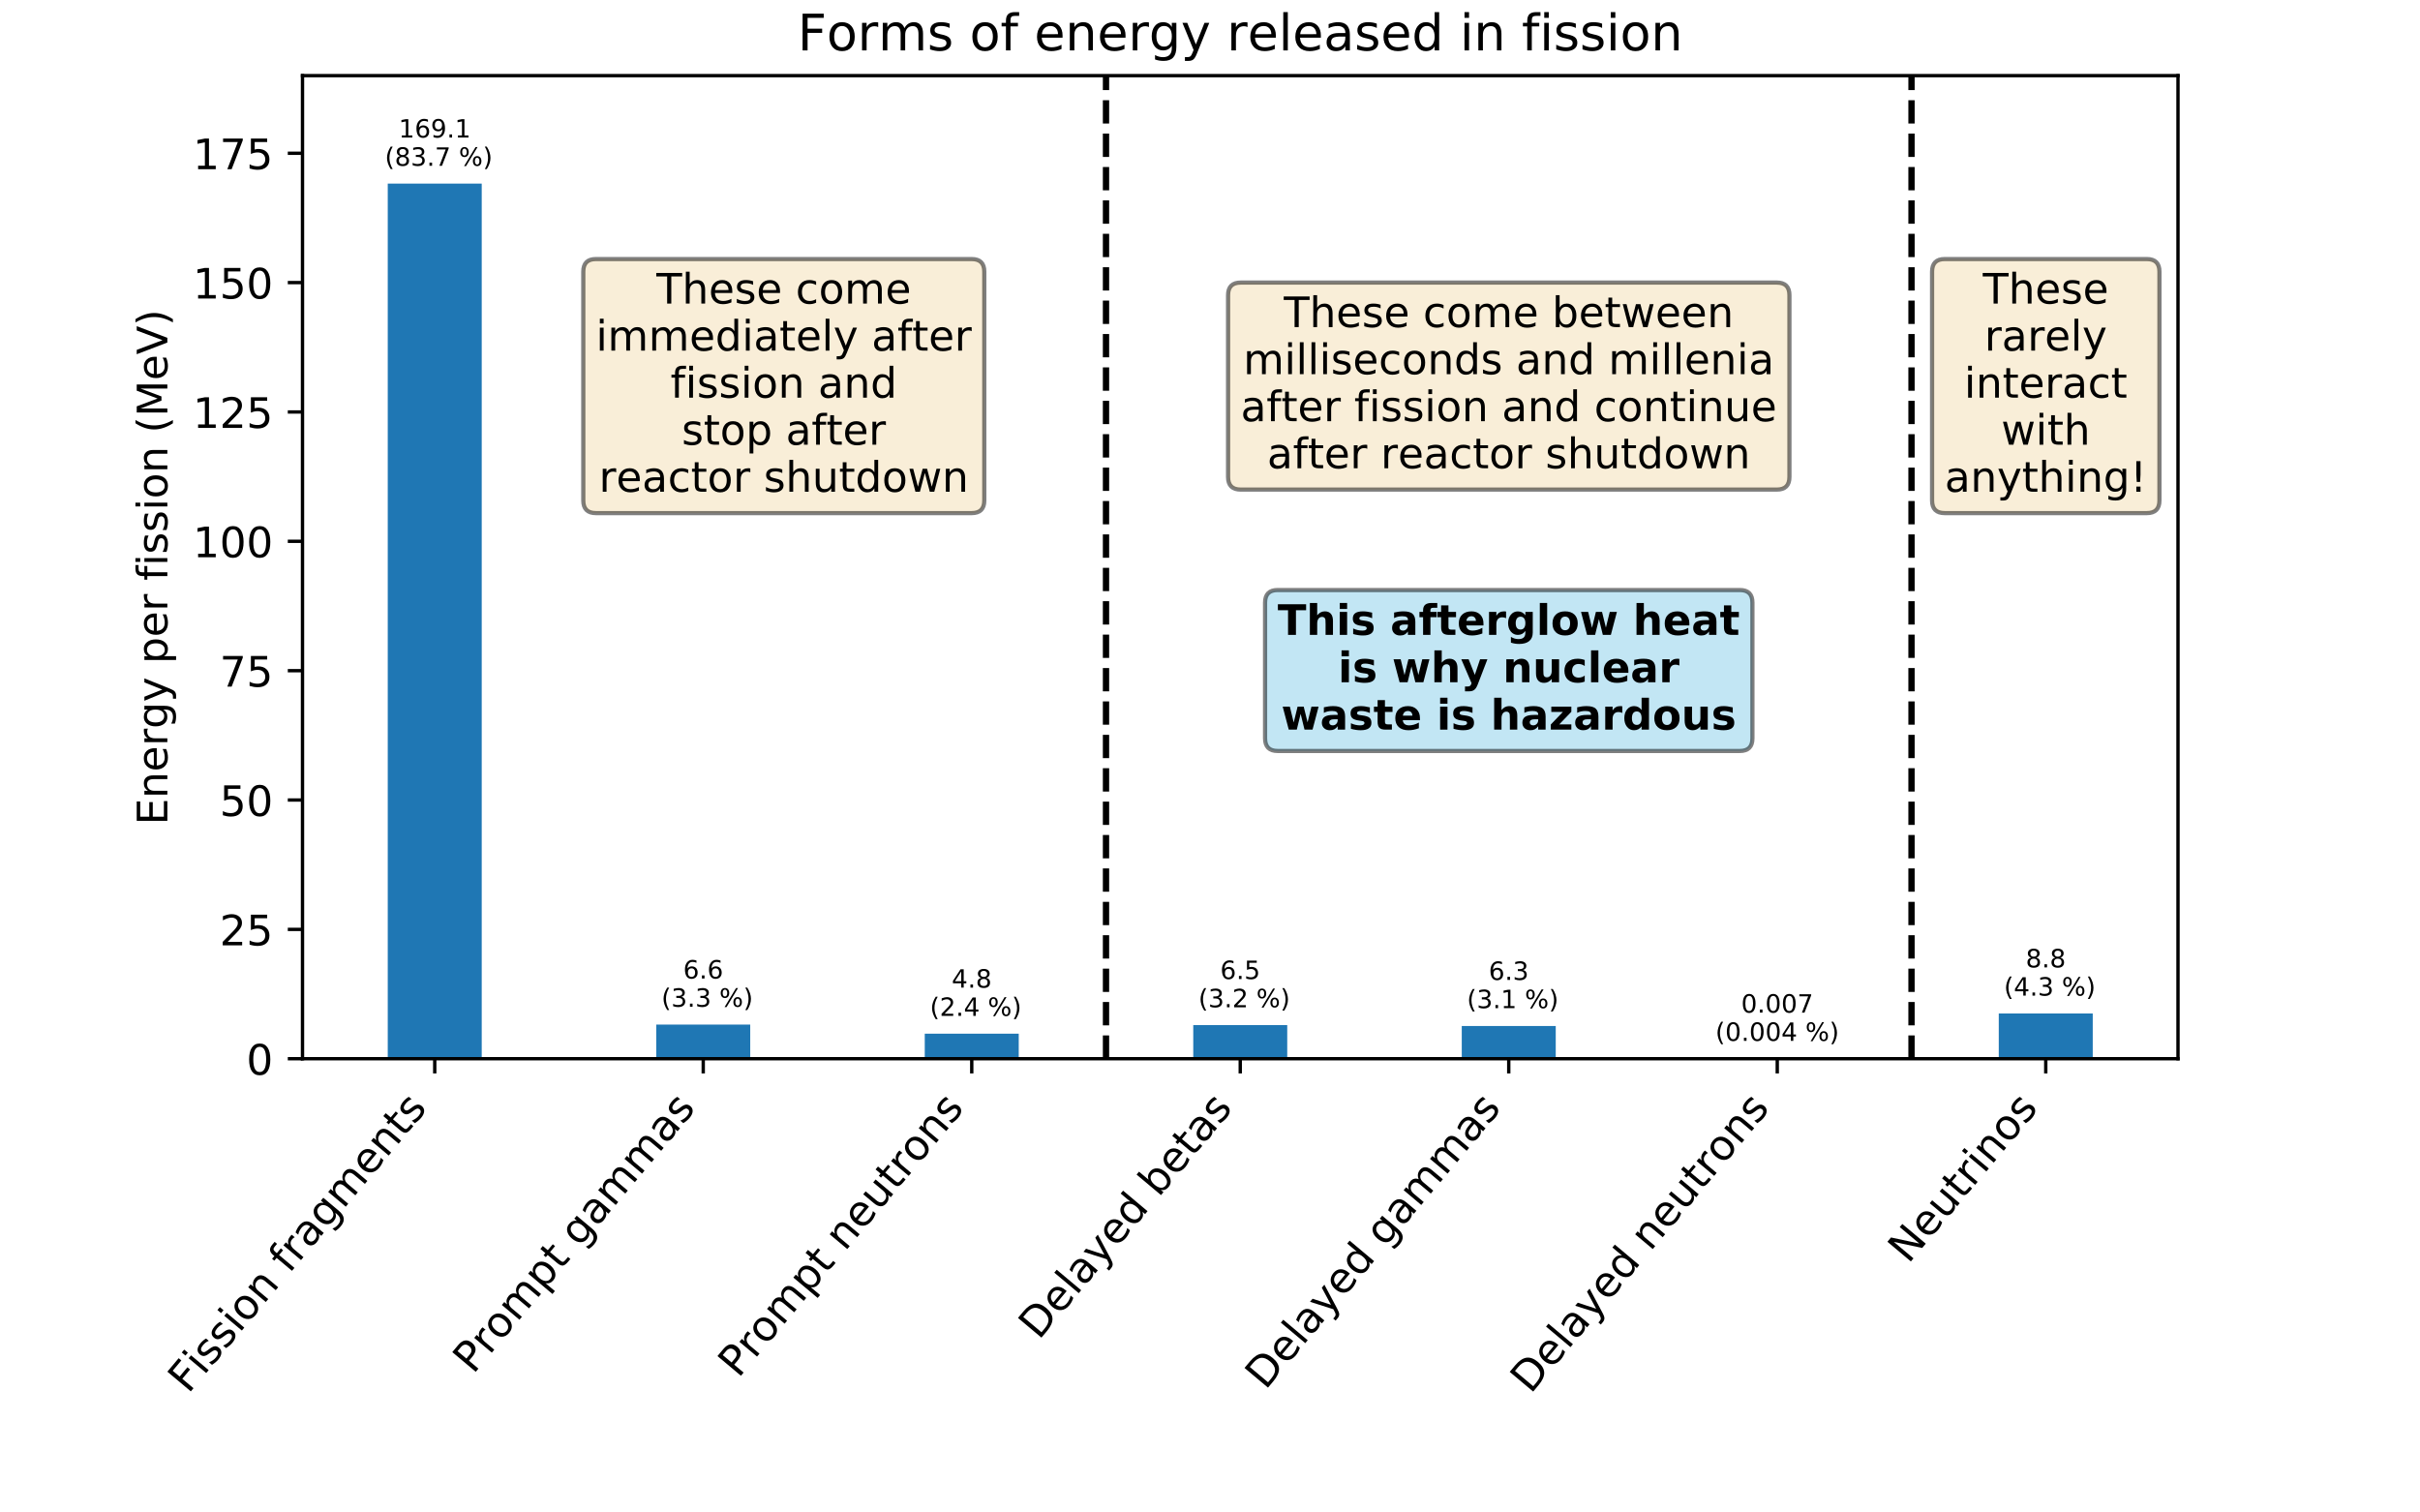 <?xml version="1.0" encoding="utf-8" standalone="no"?>
<!DOCTYPE svg PUBLIC "-//W3C//DTD SVG 1.1//EN"
  "http://www.w3.org/Graphics/SVG/1.1/DTD/svg11.dtd">
<!-- Created with matplotlib (https://matplotlib.org/) -->
<svg height="360pt" version="1.1" viewBox="0 0 576 360" width="576pt" xmlns="http://www.w3.org/2000/svg" xmlns:xlink="http://www.w3.org/1999/xlink">
 <defs>
  <style type="text/css">
*{stroke-linecap:butt;stroke-linejoin:round;}
  </style>
 </defs>
 <g id="figure_1">
  <g id="patch_1">
   <path d="M 0 360 
L 576 360 
L 576 0 
L 0 0 
z
" style="fill:#ffffff;"/>
  </g>
  <g id="axes_1">
   <g id="patch_2">
    <path d="M 72 252 
L 518.4 252 
L 518.4 18 
L 72 18 
z
" style="fill:#ffffff;"/>
   </g>
   <g id="patch_3">
    <path clip-path="url(#p119f3009f6)" d="M 92.291 252 
L 114.659 252 
L 114.659 43.703 
L 92.291 43.703 
z
" style="fill:#1f77b4;"/>
   </g>
   <g id="patch_4">
    <path clip-path="url(#p119f3009f6)" d="M 156.199 252 
L 178.567 252 
L 178.567 243.872 
L 156.199 243.872 
z
" style="fill:#1f77b4;"/>
   </g>
   <g id="patch_5">
    <path clip-path="url(#p119f3009f6)" d="M 220.108 252 
L 242.476 252 
L 242.476 246.042 
L 220.108 246.042 
z
" style="fill:#1f77b4;"/>
   </g>
   <g id="patch_6">
    <path clip-path="url(#p119f3009f6)" d="M 284.016 252 
L 306.384 252 
L 306.384 243.995 
L 284.016 243.995 
z
" style="fill:#1f77b4;"/>
   </g>
   <g id="patch_7">
    <path clip-path="url(#p119f3009f6)" d="M 347.924 252 
L 370.292 252 
L 370.292 244.204 
L 347.924 244.204 
z
" style="fill:#1f77b4;"/>
   </g>
   <g id="patch_8">
    <path clip-path="url(#p119f3009f6)" d="M 411.833 252 
L 434.201 252 
L 434.201 251.991 
L 411.833 251.991 
z
" style="fill:#1f77b4;"/>
   </g>
   <g id="patch_9">
    <path clip-path="url(#p119f3009f6)" d="M 475.741 252 
L 498.109 252 
L 498.109 241.224 
L 475.741 241.224 
z
" style="fill:#1f77b4;"/>
   </g>
   <g id="matplotlib.axis_1">
    <g id="xtick_1">
     <g id="line2d_1">
      <defs>
       <path d="M 0 0 
L 0 3.5 
" id="ma16cf21883" style="stroke:#000000;stroke-width:0.8;"/>
      </defs>
      <g>
       <use style="stroke:#000000;stroke-width:0.8;" x="103.475" xlink:href="#ma16cf21883" y="252"/>
      </g>
     </g>
     <g id="text_1">
      <!-- Fission fragments -->
      <defs>
       <path d="M 9.812 72.906 
L 51.703 72.906 
L 51.703 64.594 
L 19.672 64.594 
L 19.672 43.109 
L 48.578 43.109 
L 48.578 34.812 
L 19.672 34.812 
L 19.672 0 
L 9.812 0 
z
" id="DejaVuSans-70"/>
       <path d="M 9.422 54.688 
L 18.406 54.688 
L 18.406 0 
L 9.422 0 
z
M 9.422 75.984 
L 18.406 75.984 
L 18.406 64.594 
L 9.422 64.594 
z
" id="DejaVuSans-105"/>
       <path d="M 44.281 53.078 
L 44.281 44.578 
Q 40.484 46.531 36.375 47.5 
Q 32.281 48.484 27.875 48.484 
Q 21.188 48.484 17.844 46.438 
Q 14.5 44.391 14.5 40.281 
Q 14.5 37.156 16.891 35.375 
Q 19.281 33.594 26.516 31.984 
L 29.594 31.297 
Q 39.156 29.25 43.188 25.516 
Q 47.219 21.781 47.219 15.094 
Q 47.219 7.469 41.188 3.016 
Q 35.156 -1.422 24.609 -1.422 
Q 20.219 -1.422 15.453 -0.562 
Q 10.688 0.297 5.422 2 
L 5.422 11.281 
Q 10.406 8.688 15.234 7.391 
Q 20.062 6.109 24.812 6.109 
Q 31.156 6.109 34.562 8.281 
Q 37.984 10.453 37.984 14.406 
Q 37.984 18.062 35.516 20.016 
Q 33.062 21.969 24.703 23.781 
L 21.578 24.516 
Q 13.234 26.266 9.516 29.906 
Q 5.812 33.547 5.812 39.891 
Q 5.812 47.609 11.281 51.797 
Q 16.75 56 26.812 56 
Q 31.781 56 36.172 55.266 
Q 40.578 54.547 44.281 53.078 
z
" id="DejaVuSans-115"/>
       <path d="M 30.609 48.391 
Q 23.391 48.391 19.188 42.75 
Q 14.984 37.109 14.984 27.297 
Q 14.984 17.484 19.156 11.844 
Q 23.344 6.203 30.609 6.203 
Q 37.797 6.203 41.984 11.859 
Q 46.188 17.531 46.188 27.297 
Q 46.188 37.016 41.984 42.703 
Q 37.797 48.391 30.609 48.391 
z
M 30.609 56 
Q 42.328 56 49.016 48.375 
Q 55.719 40.766 55.719 27.297 
Q 55.719 13.875 49.016 6.219 
Q 42.328 -1.422 30.609 -1.422 
Q 18.844 -1.422 12.172 6.219 
Q 5.516 13.875 5.516 27.297 
Q 5.516 40.766 12.172 48.375 
Q 18.844 56 30.609 56 
z
" id="DejaVuSans-111"/>
       <path d="M 54.891 33.016 
L 54.891 0 
L 45.906 0 
L 45.906 32.719 
Q 45.906 40.484 42.875 44.328 
Q 39.844 48.188 33.797 48.188 
Q 26.516 48.188 22.312 43.547 
Q 18.109 38.922 18.109 30.906 
L 18.109 0 
L 9.078 0 
L 9.078 54.688 
L 18.109 54.688 
L 18.109 46.188 
Q 21.344 51.125 25.703 53.562 
Q 30.078 56 35.797 56 
Q 45.219 56 50.047 50.172 
Q 54.891 44.344 54.891 33.016 
z
" id="DejaVuSans-110"/>
       <path id="DejaVuSans-32"/>
       <path d="M 37.109 75.984 
L 37.109 68.5 
L 28.516 68.5 
Q 23.688 68.5 21.797 66.547 
Q 19.922 64.594 19.922 59.516 
L 19.922 54.688 
L 34.719 54.688 
L 34.719 47.703 
L 19.922 47.703 
L 19.922 0 
L 10.891 0 
L 10.891 47.703 
L 2.297 47.703 
L 2.297 54.688 
L 10.891 54.688 
L 10.891 58.5 
Q 10.891 67.625 15.141 71.797 
Q 19.391 75.984 28.609 75.984 
z
" id="DejaVuSans-102"/>
       <path d="M 41.109 46.297 
Q 39.594 47.172 37.812 47.578 
Q 36.031 48 33.891 48 
Q 26.266 48 22.188 43.047 
Q 18.109 38.094 18.109 28.812 
L 18.109 0 
L 9.078 0 
L 9.078 54.688 
L 18.109 54.688 
L 18.109 46.188 
Q 20.953 51.172 25.484 53.578 
Q 30.031 56 36.531 56 
Q 37.453 56 38.578 55.875 
Q 39.703 55.766 41.062 55.516 
z
" id="DejaVuSans-114"/>
       <path d="M 34.281 27.484 
Q 23.391 27.484 19.188 25 
Q 14.984 22.516 14.984 16.5 
Q 14.984 11.719 18.141 8.906 
Q 21.297 6.109 26.703 6.109 
Q 34.188 6.109 38.703 11.406 
Q 43.219 16.703 43.219 25.484 
L 43.219 27.484 
z
M 52.203 31.203 
L 52.203 0 
L 43.219 0 
L 43.219 8.297 
Q 40.141 3.328 35.547 0.953 
Q 30.953 -1.422 24.312 -1.422 
Q 15.922 -1.422 10.953 3.297 
Q 6 8.016 6 15.922 
Q 6 25.141 12.172 29.828 
Q 18.359 34.516 30.609 34.516 
L 43.219 34.516 
L 43.219 35.406 
Q 43.219 41.609 39.141 45 
Q 35.062 48.391 27.688 48.391 
Q 23 48.391 18.547 47.266 
Q 14.109 46.141 10.016 43.891 
L 10.016 52.203 
Q 14.938 54.109 19.578 55.047 
Q 24.219 56 28.609 56 
Q 40.484 56 46.344 49.844 
Q 52.203 43.703 52.203 31.203 
z
" id="DejaVuSans-97"/>
       <path d="M 45.406 27.984 
Q 45.406 37.75 41.375 43.109 
Q 37.359 48.484 30.078 48.484 
Q 22.859 48.484 18.828 43.109 
Q 14.797 37.75 14.797 27.984 
Q 14.797 18.266 18.828 12.891 
Q 22.859 7.516 30.078 7.516 
Q 37.359 7.516 41.375 12.891 
Q 45.406 18.266 45.406 27.984 
z
M 54.391 6.781 
Q 54.391 -7.172 48.188 -13.984 
Q 42 -20.797 29.203 -20.797 
Q 24.469 -20.797 20.266 -20.094 
Q 16.062 -19.391 12.109 -17.922 
L 12.109 -9.188 
Q 16.062 -11.328 19.922 -12.344 
Q 23.781 -13.375 27.781 -13.375 
Q 36.625 -13.375 41.016 -8.766 
Q 45.406 -4.156 45.406 5.172 
L 45.406 9.625 
Q 42.625 4.781 38.281 2.391 
Q 33.938 0 27.875 0 
Q 17.828 0 11.672 7.656 
Q 5.516 15.328 5.516 27.984 
Q 5.516 40.672 11.672 48.328 
Q 17.828 56 27.875 56 
Q 33.938 56 38.281 53.609 
Q 42.625 51.219 45.406 46.391 
L 45.406 54.688 
L 54.391 54.688 
z
" id="DejaVuSans-103"/>
       <path d="M 52 44.188 
Q 55.375 50.25 60.062 53.125 
Q 64.75 56 71.094 56 
Q 79.641 56 84.281 50.016 
Q 88.922 44.047 88.922 33.016 
L 88.922 0 
L 79.891 0 
L 79.891 32.719 
Q 79.891 40.578 77.094 44.375 
Q 74.312 48.188 68.609 48.188 
Q 61.625 48.188 57.562 43.547 
Q 53.516 38.922 53.516 30.906 
L 53.516 0 
L 44.484 0 
L 44.484 32.719 
Q 44.484 40.625 41.703 44.406 
Q 38.922 48.188 33.109 48.188 
Q 26.219 48.188 22.156 43.531 
Q 18.109 38.875 18.109 30.906 
L 18.109 0 
L 9.078 0 
L 9.078 54.688 
L 18.109 54.688 
L 18.109 46.188 
Q 21.188 51.219 25.484 53.609 
Q 29.781 56 35.688 56 
Q 41.656 56 45.828 52.969 
Q 50 49.953 52 44.188 
z
" id="DejaVuSans-109"/>
       <path d="M 56.203 29.594 
L 56.203 25.203 
L 14.891 25.203 
Q 15.484 15.922 20.484 11.062 
Q 25.484 6.203 34.422 6.203 
Q 39.594 6.203 44.453 7.469 
Q 49.312 8.734 54.109 11.281 
L 54.109 2.781 
Q 49.266 0.734 44.188 -0.344 
Q 39.109 -1.422 33.891 -1.422 
Q 20.797 -1.422 13.156 6.188 
Q 5.516 13.812 5.516 26.812 
Q 5.516 40.234 12.766 48.109 
Q 20.016 56 32.328 56 
Q 43.359 56 49.781 48.891 
Q 56.203 41.797 56.203 29.594 
z
M 47.219 32.234 
Q 47.125 39.594 43.094 43.984 
Q 39.062 48.391 32.422 48.391 
Q 24.906 48.391 20.391 44.141 
Q 15.875 39.891 15.188 32.172 
z
" id="DejaVuSans-101"/>
       <path d="M 18.312 70.219 
L 18.312 54.688 
L 36.812 54.688 
L 36.812 47.703 
L 18.312 47.703 
L 18.312 18.016 
Q 18.312 11.328 20.141 9.422 
Q 21.969 7.516 27.594 7.516 
L 36.812 7.516 
L 36.812 0 
L 27.594 0 
Q 17.188 0 13.234 3.875 
Q 9.281 7.766 9.281 18.016 
L 9.281 47.703 
L 2.688 47.703 
L 2.688 54.688 
L 9.281 54.688 
L 9.281 70.219 
z
" id="DejaVuSans-116"/>
      </defs>
      <g transform="translate(44.79 331.923)rotate(-50)scale(0.1 -0.1)">
       <use xlink:href="#DejaVuSans-70"/>
       <use x="57.41" xlink:href="#DejaVuSans-105"/>
       <use x="85.193" xlink:href="#DejaVuSans-115"/>
       <use x="137.293" xlink:href="#DejaVuSans-115"/>
       <use x="189.393" xlink:href="#DejaVuSans-105"/>
       <use x="217.176" xlink:href="#DejaVuSans-111"/>
       <use x="278.357" xlink:href="#DejaVuSans-110"/>
       <use x="341.736" xlink:href="#DejaVuSans-32"/>
       <use x="373.523" xlink:href="#DejaVuSans-102"/>
       <use x="408.729" xlink:href="#DejaVuSans-114"/>
       <use x="449.842" xlink:href="#DejaVuSans-97"/>
       <use x="511.121" xlink:href="#DejaVuSans-103"/>
       <use x="574.598" xlink:href="#DejaVuSans-109"/>
       <use x="672.01" xlink:href="#DejaVuSans-101"/>
       <use x="733.533" xlink:href="#DejaVuSans-110"/>
       <use x="796.912" xlink:href="#DejaVuSans-116"/>
       <use x="836.121" xlink:href="#DejaVuSans-115"/>
      </g>
     </g>
    </g>
    <g id="xtick_2">
     <g id="line2d_2">
      <g>
       <use style="stroke:#000000;stroke-width:0.8;" x="167.383" xlink:href="#ma16cf21883" y="252"/>
      </g>
     </g>
     <g id="text_2">
      <!-- Prompt gammas -->
      <defs>
       <path d="M 19.672 64.797 
L 19.672 37.406 
L 32.078 37.406 
Q 38.969 37.406 42.719 40.969 
Q 46.484 44.531 46.484 51.125 
Q 46.484 57.672 42.719 61.234 
Q 38.969 64.797 32.078 64.797 
z
M 9.812 72.906 
L 32.078 72.906 
Q 44.344 72.906 50.609 67.359 
Q 56.891 61.812 56.891 51.125 
Q 56.891 40.328 50.609 34.812 
Q 44.344 29.297 32.078 29.297 
L 19.672 29.297 
L 19.672 0 
L 9.812 0 
z
" id="DejaVuSans-80"/>
       <path d="M 18.109 8.203 
L 18.109 -20.797 
L 9.078 -20.797 
L 9.078 54.688 
L 18.109 54.688 
L 18.109 46.391 
Q 20.953 51.266 25.266 53.625 
Q 29.594 56 35.594 56 
Q 45.562 56 51.781 48.094 
Q 58.016 40.188 58.016 27.297 
Q 58.016 14.406 51.781 6.484 
Q 45.562 -1.422 35.594 -1.422 
Q 29.594 -1.422 25.266 0.953 
Q 20.953 3.328 18.109 8.203 
z
M 48.688 27.297 
Q 48.688 37.203 44.609 42.844 
Q 40.531 48.484 33.406 48.484 
Q 26.266 48.484 22.188 42.844 
Q 18.109 37.203 18.109 27.297 
Q 18.109 17.391 22.188 11.75 
Q 26.266 6.109 33.406 6.109 
Q 40.531 6.109 44.609 11.75 
Q 48.688 17.391 48.688 27.297 
z
" id="DejaVuSans-112"/>
      </defs>
      <g transform="translate(112.607 327.265)rotate(-50)scale(0.1 -0.1)">
       <use xlink:href="#DejaVuSans-80"/>
       <use x="60.287" xlink:href="#DejaVuSans-114"/>
       <use x="101.369" xlink:href="#DejaVuSans-111"/>
       <use x="162.551" xlink:href="#DejaVuSans-109"/>
       <use x="259.963" xlink:href="#DejaVuSans-112"/>
       <use x="323.439" xlink:href="#DejaVuSans-116"/>
       <use x="362.648" xlink:href="#DejaVuSans-32"/>
       <use x="394.436" xlink:href="#DejaVuSans-103"/>
       <use x="457.912" xlink:href="#DejaVuSans-97"/>
       <use x="519.191" xlink:href="#DejaVuSans-109"/>
       <use x="616.604" xlink:href="#DejaVuSans-109"/>
       <use x="714.016" xlink:href="#DejaVuSans-97"/>
       <use x="775.295" xlink:href="#DejaVuSans-115"/>
      </g>
     </g>
    </g>
    <g id="xtick_3">
     <g id="line2d_3">
      <g>
       <use style="stroke:#000000;stroke-width:0.8;" x="231.292" xlink:href="#ma16cf21883" y="252"/>
      </g>
     </g>
     <g id="text_3">
      <!-- Prompt neutrons -->
      <defs>
       <path d="M 8.5 21.578 
L 8.5 54.688 
L 17.484 54.688 
L 17.484 21.922 
Q 17.484 14.156 20.5 10.266 
Q 23.531 6.391 29.594 6.391 
Q 36.859 6.391 41.078 11.031 
Q 45.312 15.672 45.312 23.688 
L 45.312 54.688 
L 54.297 54.688 
L 54.297 0 
L 45.312 0 
L 45.312 8.406 
Q 42.047 3.422 37.719 1 
Q 33.406 -1.422 27.688 -1.422 
Q 18.266 -1.422 13.375 4.438 
Q 8.5 10.297 8.5 21.578 
z
M 31.109 56 
z
" id="DejaVuSans-117"/>
      </defs>
      <g transform="translate(175.727 328.204)rotate(-50)scale(0.1 -0.1)">
       <use xlink:href="#DejaVuSans-80"/>
       <use x="60.287" xlink:href="#DejaVuSans-114"/>
       <use x="101.369" xlink:href="#DejaVuSans-111"/>
       <use x="162.551" xlink:href="#DejaVuSans-109"/>
       <use x="259.963" xlink:href="#DejaVuSans-112"/>
       <use x="323.439" xlink:href="#DejaVuSans-116"/>
       <use x="362.648" xlink:href="#DejaVuSans-32"/>
       <use x="394.436" xlink:href="#DejaVuSans-110"/>
       <use x="457.814" xlink:href="#DejaVuSans-101"/>
       <use x="519.338" xlink:href="#DejaVuSans-117"/>
       <use x="582.717" xlink:href="#DejaVuSans-116"/>
       <use x="621.926" xlink:href="#DejaVuSans-114"/>
       <use x="663.008" xlink:href="#DejaVuSans-111"/>
       <use x="724.189" xlink:href="#DejaVuSans-110"/>
       <use x="787.568" xlink:href="#DejaVuSans-115"/>
      </g>
     </g>
    </g>
    <g id="xtick_4">
     <g id="line2d_4">
      <g>
       <use style="stroke:#000000;stroke-width:0.8;" x="295.2" xlink:href="#ma16cf21883" y="252"/>
      </g>
     </g>
     <g id="text_4">
      <!-- Delayed betas -->
      <defs>
       <path d="M 19.672 64.797 
L 19.672 8.109 
L 31.594 8.109 
Q 46.688 8.109 53.688 14.938 
Q 60.688 21.781 60.688 36.531 
Q 60.688 51.172 53.688 57.984 
Q 46.688 64.797 31.594 64.797 
z
M 9.812 72.906 
L 30.078 72.906 
Q 51.266 72.906 61.172 64.094 
Q 71.094 55.281 71.094 36.531 
Q 71.094 17.672 61.125 8.828 
Q 51.172 0 30.078 0 
L 9.812 0 
z
" id="DejaVuSans-68"/>
       <path d="M 9.422 75.984 
L 18.406 75.984 
L 18.406 0 
L 9.422 0 
z
" id="DejaVuSans-108"/>
       <path d="M 32.172 -5.078 
Q 28.375 -14.844 24.75 -17.812 
Q 21.141 -20.797 15.094 -20.797 
L 7.906 -20.797 
L 7.906 -13.281 
L 13.188 -13.281 
Q 16.891 -13.281 18.938 -11.516 
Q 21 -9.766 23.484 -3.219 
L 25.094 0.875 
L 2.984 54.688 
L 12.5 54.688 
L 29.594 11.922 
L 46.688 54.688 
L 56.203 54.688 
z
" id="DejaVuSans-121"/>
       <path d="M 45.406 46.391 
L 45.406 75.984 
L 54.391 75.984 
L 54.391 0 
L 45.406 0 
L 45.406 8.203 
Q 42.578 3.328 38.25 0.953 
Q 33.938 -1.422 27.875 -1.422 
Q 17.969 -1.422 11.734 6.484 
Q 5.516 14.406 5.516 27.297 
Q 5.516 40.188 11.734 48.094 
Q 17.969 56 27.875 56 
Q 33.938 56 38.25 53.625 
Q 42.578 51.266 45.406 46.391 
z
M 14.797 27.297 
Q 14.797 17.391 18.875 11.75 
Q 22.953 6.109 30.078 6.109 
Q 37.203 6.109 41.297 11.75 
Q 45.406 17.391 45.406 27.297 
Q 45.406 37.203 41.297 42.844 
Q 37.203 48.484 30.078 48.484 
Q 22.953 48.484 18.875 42.844 
Q 14.797 37.203 14.797 27.297 
z
" id="DejaVuSans-100"/>
       <path d="M 48.688 27.297 
Q 48.688 37.203 44.609 42.844 
Q 40.531 48.484 33.406 48.484 
Q 26.266 48.484 22.188 42.844 
Q 18.109 37.203 18.109 27.297 
Q 18.109 17.391 22.188 11.75 
Q 26.266 6.109 33.406 6.109 
Q 40.531 6.109 44.609 11.75 
Q 48.688 17.391 48.688 27.297 
z
M 18.109 46.391 
Q 20.953 51.266 25.266 53.625 
Q 29.594 56 35.594 56 
Q 45.562 56 51.781 48.094 
Q 58.016 40.188 58.016 27.297 
Q 58.016 14.406 51.781 6.484 
Q 45.562 -1.422 35.594 -1.422 
Q 29.594 -1.422 25.266 0.953 
Q 20.953 3.328 18.109 8.203 
L 18.109 0 
L 9.078 0 
L 9.078 75.984 
L 18.109 75.984 
z
" id="DejaVuSans-98"/>
      </defs>
      <g transform="translate(247.251 319.129)rotate(-50)scale(0.1 -0.1)">
       <use xlink:href="#DejaVuSans-68"/>
       <use x="77.002" xlink:href="#DejaVuSans-101"/>
       <use x="138.525" xlink:href="#DejaVuSans-108"/>
       <use x="166.309" xlink:href="#DejaVuSans-97"/>
       <use x="227.588" xlink:href="#DejaVuSans-121"/>
       <use x="286.768" xlink:href="#DejaVuSans-101"/>
       <use x="348.291" xlink:href="#DejaVuSans-100"/>
       <use x="411.768" xlink:href="#DejaVuSans-32"/>
       <use x="443.555" xlink:href="#DejaVuSans-98"/>
       <use x="507.031" xlink:href="#DejaVuSans-101"/>
       <use x="568.555" xlink:href="#DejaVuSans-116"/>
       <use x="607.764" xlink:href="#DejaVuSans-97"/>
       <use x="669.043" xlink:href="#DejaVuSans-115"/>
      </g>
     </g>
    </g>
    <g id="xtick_5">
     <g id="line2d_5">
      <g>
       <use style="stroke:#000000;stroke-width:0.8;" x="359.108" xlink:href="#ma16cf21883" y="252"/>
      </g>
     </g>
     <g id="text_5">
      <!-- Delayed gammas -->
      <g transform="translate(301.173 331.03)rotate(-50)scale(0.1 -0.1)">
       <use xlink:href="#DejaVuSans-68"/>
       <use x="77.002" xlink:href="#DejaVuSans-101"/>
       <use x="138.525" xlink:href="#DejaVuSans-108"/>
       <use x="166.309" xlink:href="#DejaVuSans-97"/>
       <use x="227.588" xlink:href="#DejaVuSans-121"/>
       <use x="286.768" xlink:href="#DejaVuSans-101"/>
       <use x="348.291" xlink:href="#DejaVuSans-100"/>
       <use x="411.768" xlink:href="#DejaVuSans-32"/>
       <use x="443.555" xlink:href="#DejaVuSans-103"/>
       <use x="507.031" xlink:href="#DejaVuSans-97"/>
       <use x="568.311" xlink:href="#DejaVuSans-109"/>
       <use x="665.723" xlink:href="#DejaVuSans-109"/>
       <use x="763.135" xlink:href="#DejaVuSans-97"/>
       <use x="824.414" xlink:href="#DejaVuSans-115"/>
      </g>
     </g>
    </g>
    <g id="xtick_6">
     <g id="line2d_6">
      <g>
       <use style="stroke:#000000;stroke-width:0.8;" x="423.017" xlink:href="#ma16cf21883" y="252"/>
      </g>
     </g>
     <g id="text_6">
      <!-- Delayed neutrons -->
      <g transform="translate(364.293 331.97)rotate(-50)scale(0.1 -0.1)">
       <use xlink:href="#DejaVuSans-68"/>
       <use x="77.002" xlink:href="#DejaVuSans-101"/>
       <use x="138.525" xlink:href="#DejaVuSans-108"/>
       <use x="166.309" xlink:href="#DejaVuSans-97"/>
       <use x="227.588" xlink:href="#DejaVuSans-121"/>
       <use x="286.768" xlink:href="#DejaVuSans-101"/>
       <use x="348.291" xlink:href="#DejaVuSans-100"/>
       <use x="411.768" xlink:href="#DejaVuSans-32"/>
       <use x="443.555" xlink:href="#DejaVuSans-110"/>
       <use x="506.934" xlink:href="#DejaVuSans-101"/>
       <use x="568.457" xlink:href="#DejaVuSans-117"/>
       <use x="631.836" xlink:href="#DejaVuSans-116"/>
       <use x="671.045" xlink:href="#DejaVuSans-114"/>
       <use x="712.127" xlink:href="#DejaVuSans-111"/>
       <use x="773.309" xlink:href="#DejaVuSans-110"/>
       <use x="836.688" xlink:href="#DejaVuSans-115"/>
      </g>
     </g>
    </g>
    <g id="xtick_7">
     <g id="line2d_7">
      <g>
       <use style="stroke:#000000;stroke-width:0.8;" x="486.925" xlink:href="#ma16cf21883" y="252"/>
      </g>
     </g>
     <g id="text_7">
      <!-- Neutrinos -->
      <defs>
       <path d="M 9.812 72.906 
L 23.094 72.906 
L 55.422 11.922 
L 55.422 72.906 
L 64.984 72.906 
L 64.984 0 
L 51.703 0 
L 19.391 60.984 
L 19.391 0 
L 9.812 0 
z
" id="DejaVuSans-78"/>
      </defs>
      <g transform="translate(454.191 300.997)rotate(-50)scale(0.1 -0.1)">
       <use xlink:href="#DejaVuSans-78"/>
       <use x="74.805" xlink:href="#DejaVuSans-101"/>
       <use x="136.328" xlink:href="#DejaVuSans-117"/>
       <use x="199.707" xlink:href="#DejaVuSans-116"/>
       <use x="238.916" xlink:href="#DejaVuSans-114"/>
       <use x="280.029" xlink:href="#DejaVuSans-105"/>
       <use x="307.812" xlink:href="#DejaVuSans-110"/>
       <use x="371.191" xlink:href="#DejaVuSans-111"/>
       <use x="432.373" xlink:href="#DejaVuSans-115"/>
      </g>
     </g>
    </g>
   </g>
   <g id="matplotlib.axis_2">
    <g id="ytick_1">
     <g id="line2d_8">
      <defs>
       <path d="M 0 0 
L -3.5 0 
" id="m8451717555" style="stroke:#000000;stroke-width:0.8;"/>
      </defs>
      <g>
       <use style="stroke:#000000;stroke-width:0.8;" x="72" xlink:href="#m8451717555" y="252"/>
      </g>
     </g>
     <g id="text_8">
      <!-- 0 -->
      <defs>
       <path d="M 31.781 66.406 
Q 24.172 66.406 20.328 58.906 
Q 16.5 51.422 16.5 36.375 
Q 16.5 21.391 20.328 13.891 
Q 24.172 6.391 31.781 6.391 
Q 39.453 6.391 43.281 13.891 
Q 47.125 21.391 47.125 36.375 
Q 47.125 51.422 43.281 58.906 
Q 39.453 66.406 31.781 66.406 
z
M 31.781 74.219 
Q 44.047 74.219 50.516 64.516 
Q 56.984 54.828 56.984 36.375 
Q 56.984 17.969 50.516 8.266 
Q 44.047 -1.422 31.781 -1.422 
Q 19.531 -1.422 13.062 8.266 
Q 6.594 17.969 6.594 36.375 
Q 6.594 54.828 13.062 64.516 
Q 19.531 74.219 31.781 74.219 
z
" id="DejaVuSans-48"/>
      </defs>
      <g transform="translate(58.638 255.799)scale(0.1 -0.1)">
       <use xlink:href="#DejaVuSans-48"/>
      </g>
     </g>
    </g>
    <g id="ytick_2">
     <g id="line2d_9">
      <g>
       <use style="stroke:#000000;stroke-width:0.8;" x="72" xlink:href="#m8451717555" y="221.211"/>
      </g>
     </g>
     <g id="text_9">
      <!-- 25 -->
      <defs>
       <path d="M 19.188 8.297 
L 53.609 8.297 
L 53.609 0 
L 7.328 0 
L 7.328 8.297 
Q 12.938 14.109 22.625 23.891 
Q 32.328 33.688 34.812 36.531 
Q 39.547 41.844 41.422 45.531 
Q 43.312 49.219 43.312 52.781 
Q 43.312 58.594 39.234 62.25 
Q 35.156 65.922 28.609 65.922 
Q 23.969 65.922 18.812 64.312 
Q 13.672 62.703 7.812 59.422 
L 7.812 69.391 
Q 13.766 71.781 18.938 73 
Q 24.125 74.219 28.422 74.219 
Q 39.75 74.219 46.484 68.547 
Q 53.219 62.891 53.219 53.422 
Q 53.219 48.922 51.531 44.891 
Q 49.859 40.875 45.406 35.406 
Q 44.188 33.984 37.641 27.219 
Q 31.109 20.453 19.188 8.297 
z
" id="DejaVuSans-50"/>
       <path d="M 10.797 72.906 
L 49.516 72.906 
L 49.516 64.594 
L 19.828 64.594 
L 19.828 46.734 
Q 21.969 47.469 24.109 47.828 
Q 26.266 48.188 28.422 48.188 
Q 40.625 48.188 47.75 41.5 
Q 54.891 34.812 54.891 23.391 
Q 54.891 11.625 47.562 5.094 
Q 40.234 -1.422 26.906 -1.422 
Q 22.312 -1.422 17.547 -0.641 
Q 12.797 0.141 7.719 1.703 
L 7.719 11.625 
Q 12.109 9.234 16.797 8.062 
Q 21.484 6.891 26.703 6.891 
Q 35.156 6.891 40.078 11.328 
Q 45.016 15.766 45.016 23.391 
Q 45.016 31 40.078 35.438 
Q 35.156 39.891 26.703 39.891 
Q 22.75 39.891 18.812 39.016 
Q 14.891 38.141 10.797 36.281 
z
" id="DejaVuSans-53"/>
      </defs>
      <g transform="translate(52.275 225.01)scale(0.1 -0.1)">
       <use xlink:href="#DejaVuSans-50"/>
       <use x="63.623" xlink:href="#DejaVuSans-53"/>
      </g>
     </g>
    </g>
    <g id="ytick_3">
     <g id="line2d_10">
      <g>
       <use style="stroke:#000000;stroke-width:0.8;" x="72" xlink:href="#m8451717555" y="190.421"/>
      </g>
     </g>
     <g id="text_10">
      <!-- 50 -->
      <g transform="translate(52.275 194.22)scale(0.1 -0.1)">
       <use xlink:href="#DejaVuSans-53"/>
       <use x="63.623" xlink:href="#DejaVuSans-48"/>
      </g>
     </g>
    </g>
    <g id="ytick_4">
     <g id="line2d_11">
      <g>
       <use style="stroke:#000000;stroke-width:0.8;" x="72" xlink:href="#m8451717555" y="159.632"/>
      </g>
     </g>
     <g id="text_11">
      <!-- 75 -->
      <defs>
       <path d="M 8.203 72.906 
L 55.078 72.906 
L 55.078 68.703 
L 28.609 0 
L 18.312 0 
L 43.219 64.594 
L 8.203 64.594 
z
" id="DejaVuSans-55"/>
      </defs>
      <g transform="translate(52.275 163.431)scale(0.1 -0.1)">
       <use xlink:href="#DejaVuSans-55"/>
       <use x="63.623" xlink:href="#DejaVuSans-53"/>
      </g>
     </g>
    </g>
    <g id="ytick_5">
     <g id="line2d_12">
      <g>
       <use style="stroke:#000000;stroke-width:0.8;" x="72" xlink:href="#m8451717555" y="128.842"/>
      </g>
     </g>
     <g id="text_12">
      <!-- 100 -->
      <defs>
       <path d="M 12.406 8.297 
L 28.516 8.297 
L 28.516 63.922 
L 10.984 60.406 
L 10.984 69.391 
L 28.422 72.906 
L 38.281 72.906 
L 38.281 8.297 
L 54.391 8.297 
L 54.391 0 
L 12.406 0 
z
" id="DejaVuSans-49"/>
      </defs>
      <g transform="translate(45.913 132.641)scale(0.1 -0.1)">
       <use xlink:href="#DejaVuSans-49"/>
       <use x="63.623" xlink:href="#DejaVuSans-48"/>
       <use x="127.246" xlink:href="#DejaVuSans-48"/>
      </g>
     </g>
    </g>
    <g id="ytick_6">
     <g id="line2d_13">
      <g>
       <use style="stroke:#000000;stroke-width:0.8;" x="72" xlink:href="#m8451717555" y="98.053"/>
      </g>
     </g>
     <g id="text_13">
      <!-- 125 -->
      <g transform="translate(45.913 101.852)scale(0.1 -0.1)">
       <use xlink:href="#DejaVuSans-49"/>
       <use x="63.623" xlink:href="#DejaVuSans-50"/>
       <use x="127.246" xlink:href="#DejaVuSans-53"/>
      </g>
     </g>
    </g>
    <g id="ytick_7">
     <g id="line2d_14">
      <g>
       <use style="stroke:#000000;stroke-width:0.8;" x="72" xlink:href="#m8451717555" y="67.263"/>
      </g>
     </g>
     <g id="text_14">
      <!-- 150 -->
      <g transform="translate(45.913 71.062)scale(0.1 -0.1)">
       <use xlink:href="#DejaVuSans-49"/>
       <use x="63.623" xlink:href="#DejaVuSans-53"/>
       <use x="127.246" xlink:href="#DejaVuSans-48"/>
      </g>
     </g>
    </g>
    <g id="ytick_8">
     <g id="line2d_15">
      <g>
       <use style="stroke:#000000;stroke-width:0.8;" x="72" xlink:href="#m8451717555" y="36.474"/>
      </g>
     </g>
     <g id="text_15">
      <!-- 175 -->
      <g transform="translate(45.913 40.273)scale(0.1 -0.1)">
       <use xlink:href="#DejaVuSans-49"/>
       <use x="63.623" xlink:href="#DejaVuSans-55"/>
       <use x="127.246" xlink:href="#DejaVuSans-53"/>
      </g>
     </g>
    </g>
    <g id="text_16">
     <!-- Energy per fission (MeV) -->
     <defs>
      <path d="M 9.812 72.906 
L 55.906 72.906 
L 55.906 64.594 
L 19.672 64.594 
L 19.672 43.016 
L 54.391 43.016 
L 54.391 34.719 
L 19.672 34.719 
L 19.672 8.297 
L 56.781 8.297 
L 56.781 0 
L 9.812 0 
z
" id="DejaVuSans-69"/>
      <path d="M 31 75.875 
Q 24.469 64.656 21.281 53.656 
Q 18.109 42.672 18.109 31.391 
Q 18.109 20.125 21.312 9.062 
Q 24.516 -2 31 -13.188 
L 23.188 -13.188 
Q 15.875 -1.703 12.234 9.375 
Q 8.594 20.453 8.594 31.391 
Q 8.594 42.281 12.203 53.312 
Q 15.828 64.359 23.188 75.875 
z
" id="DejaVuSans-40"/>
      <path d="M 9.812 72.906 
L 24.516 72.906 
L 43.109 23.297 
L 61.812 72.906 
L 76.516 72.906 
L 76.516 0 
L 66.891 0 
L 66.891 64.016 
L 48.094 14.016 
L 38.188 14.016 
L 19.391 64.016 
L 19.391 0 
L 9.812 0 
z
" id="DejaVuSans-77"/>
      <path d="M 28.609 0 
L 0.781 72.906 
L 11.078 72.906 
L 34.188 11.531 
L 57.328 72.906 
L 67.578 72.906 
L 39.797 0 
z
" id="DejaVuSans-86"/>
      <path d="M 8.016 75.875 
L 15.828 75.875 
Q 23.141 64.359 26.781 53.312 
Q 30.422 42.281 30.422 31.391 
Q 30.422 20.453 26.781 9.375 
Q 23.141 -1.703 15.828 -13.188 
L 8.016 -13.188 
Q 14.5 -2 17.703 9.062 
Q 20.906 20.125 20.906 31.391 
Q 20.906 42.672 17.703 53.656 
Q 14.5 64.656 8.016 75.875 
z
" id="DejaVuSans-41"/>
     </defs>
     <g transform="translate(39.833 196.355)rotate(-90)scale(0.1 -0.1)">
      <use xlink:href="#DejaVuSans-69"/>
      <use x="63.184" xlink:href="#DejaVuSans-110"/>
      <use x="126.562" xlink:href="#DejaVuSans-101"/>
      <use x="188.086" xlink:href="#DejaVuSans-114"/>
      <use x="229.184" xlink:href="#DejaVuSans-103"/>
      <use x="292.66" xlink:href="#DejaVuSans-121"/>
      <use x="351.84" xlink:href="#DejaVuSans-32"/>
      <use x="383.627" xlink:href="#DejaVuSans-112"/>
      <use x="447.104" xlink:href="#DejaVuSans-101"/>
      <use x="508.627" xlink:href="#DejaVuSans-114"/>
      <use x="549.74" xlink:href="#DejaVuSans-32"/>
      <use x="581.527" xlink:href="#DejaVuSans-102"/>
      <use x="616.732" xlink:href="#DejaVuSans-105"/>
      <use x="644.516" xlink:href="#DejaVuSans-115"/>
      <use x="696.615" xlink:href="#DejaVuSans-115"/>
      <use x="748.715" xlink:href="#DejaVuSans-105"/>
      <use x="776.498" xlink:href="#DejaVuSans-111"/>
      <use x="837.68" xlink:href="#DejaVuSans-110"/>
      <use x="901.059" xlink:href="#DejaVuSans-32"/>
      <use x="932.846" xlink:href="#DejaVuSans-40"/>
      <use x="971.859" xlink:href="#DejaVuSans-77"/>
      <use x="1058.139" xlink:href="#DejaVuSans-101"/>
      <use x="1119.662" xlink:href="#DejaVuSans-86"/>
      <use x="1188.07" xlink:href="#DejaVuSans-41"/>
     </g>
    </g>
   </g>
   <g id="line2d_16">
    <path clip-path="url(#p119f3009f6)" d="M 263.246 252 
L 263.246 18 
" style="fill:none;stroke:#000000;stroke-dasharray:5.55,2.4;stroke-dashoffset:0;stroke-width:1.5;"/>
   </g>
   <g id="line2d_17">
    <path clip-path="url(#p119f3009f6)" d="M 454.971 252 
L 454.971 18 
" style="fill:none;stroke:#000000;stroke-dasharray:5.55,2.4;stroke-dashoffset:0;stroke-width:1.5;"/>
   </g>
   <g id="patch_10">
    <path d="M 72 252 
L 72 18 
" style="fill:none;stroke:#000000;stroke-linecap:square;stroke-linejoin:miter;stroke-width:0.8;"/>
   </g>
   <g id="patch_11">
    <path d="M 518.4 252 
L 518.4 18 
" style="fill:none;stroke:#000000;stroke-linecap:square;stroke-linejoin:miter;stroke-width:0.8;"/>
   </g>
   <g id="patch_12">
    <path d="M 72 252 
L 518.4 252 
" style="fill:none;stroke:#000000;stroke-linecap:square;stroke-linejoin:miter;stroke-width:0.8;"/>
   </g>
   <g id="patch_13">
    <path d="M 72 18 
L 518.4 18 
" style="fill:none;stroke:#000000;stroke-linecap:square;stroke-linejoin:miter;stroke-width:0.8;"/>
   </g>
   <g id="text_17">
    <!-- 169.1 -->
    <defs>
     <path d="M 33.016 40.375 
Q 26.375 40.375 22.484 35.828 
Q 18.609 31.297 18.609 23.391 
Q 18.609 15.531 22.484 10.953 
Q 26.375 6.391 33.016 6.391 
Q 39.656 6.391 43.531 10.953 
Q 47.406 15.531 47.406 23.391 
Q 47.406 31.297 43.531 35.828 
Q 39.656 40.375 33.016 40.375 
z
M 52.594 71.297 
L 52.594 62.312 
Q 48.875 64.062 45.094 64.984 
Q 41.312 65.922 37.594 65.922 
Q 27.828 65.922 22.672 59.328 
Q 17.531 52.734 16.797 39.406 
Q 19.672 43.656 24.016 45.922 
Q 28.375 48.188 33.594 48.188 
Q 44.578 48.188 50.953 41.516 
Q 57.328 34.859 57.328 23.391 
Q 57.328 12.156 50.688 5.359 
Q 44.047 -1.422 33.016 -1.422 
Q 20.359 -1.422 13.672 8.266 
Q 6.984 17.969 6.984 36.375 
Q 6.984 53.656 15.188 63.938 
Q 23.391 74.219 37.203 74.219 
Q 40.922 74.219 44.703 73.484 
Q 48.484 72.75 52.594 71.297 
z
" id="DejaVuSans-54"/>
     <path d="M 10.984 1.516 
L 10.984 10.5 
Q 14.703 8.734 18.5 7.812 
Q 22.312 6.891 25.984 6.891 
Q 35.75 6.891 40.891 13.453 
Q 46.047 20.016 46.781 33.406 
Q 43.953 29.203 39.594 26.953 
Q 35.25 24.703 29.984 24.703 
Q 19.047 24.703 12.672 31.312 
Q 6.297 37.938 6.297 49.422 
Q 6.297 60.641 12.938 67.422 
Q 19.578 74.219 30.609 74.219 
Q 43.266 74.219 49.922 64.516 
Q 56.594 54.828 56.594 36.375 
Q 56.594 19.141 48.406 8.859 
Q 40.234 -1.422 26.422 -1.422 
Q 22.703 -1.422 18.891 -0.688 
Q 15.094 0.047 10.984 1.516 
z
M 30.609 32.422 
Q 37.25 32.422 41.125 36.953 
Q 45.016 41.5 45.016 49.422 
Q 45.016 57.281 41.125 61.844 
Q 37.25 66.406 30.609 66.406 
Q 23.969 66.406 20.094 61.844 
Q 16.219 57.281 16.219 49.422 
Q 16.219 41.5 20.094 36.953 
Q 23.969 32.422 30.609 32.422 
z
" id="DejaVuSans-57"/>
     <path d="M 10.688 12.406 
L 21 12.406 
L 21 0 
L 10.688 0 
z
" id="DejaVuSans-46"/>
    </defs>
    <g transform="translate(94.886 32.737)scale(0.06 -0.06)">
     <use xlink:href="#DejaVuSans-49"/>
     <use x="63.623" xlink:href="#DejaVuSans-54"/>
     <use x="127.246" xlink:href="#DejaVuSans-57"/>
     <use x="190.869" xlink:href="#DejaVuSans-46"/>
     <use x="222.656" xlink:href="#DejaVuSans-49"/>
    </g>
    <!--  (83.7 %) -->
    <defs>
     <path d="M 31.781 34.625 
Q 24.75 34.625 20.719 30.859 
Q 16.703 27.094 16.703 20.516 
Q 16.703 13.922 20.719 10.156 
Q 24.75 6.391 31.781 6.391 
Q 38.812 6.391 42.859 10.172 
Q 46.922 13.969 46.922 20.516 
Q 46.922 27.094 42.891 30.859 
Q 38.875 34.625 31.781 34.625 
z
M 21.922 38.812 
Q 15.578 40.375 12.031 44.719 
Q 8.5 49.078 8.5 55.328 
Q 8.5 64.062 14.719 69.141 
Q 20.953 74.219 31.781 74.219 
Q 42.672 74.219 48.875 69.141 
Q 55.078 64.062 55.078 55.328 
Q 55.078 49.078 51.531 44.719 
Q 48 40.375 41.703 38.812 
Q 48.828 37.156 52.797 32.312 
Q 56.781 27.484 56.781 20.516 
Q 56.781 9.906 50.312 4.234 
Q 43.844 -1.422 31.781 -1.422 
Q 19.734 -1.422 13.25 4.234 
Q 6.781 9.906 6.781 20.516 
Q 6.781 27.484 10.781 32.312 
Q 14.797 37.156 21.922 38.812 
z
M 18.312 54.391 
Q 18.312 48.734 21.844 45.562 
Q 25.391 42.391 31.781 42.391 
Q 38.141 42.391 41.719 45.562 
Q 45.312 48.734 45.312 54.391 
Q 45.312 60.062 41.719 63.234 
Q 38.141 66.406 31.781 66.406 
Q 25.391 66.406 21.844 63.234 
Q 18.312 60.062 18.312 54.391 
z
" id="DejaVuSans-56"/>
     <path d="M 40.578 39.312 
Q 47.656 37.797 51.625 33 
Q 55.609 28.219 55.609 21.188 
Q 55.609 10.406 48.188 4.484 
Q 40.766 -1.422 27.094 -1.422 
Q 22.516 -1.422 17.656 -0.516 
Q 12.797 0.391 7.625 2.203 
L 7.625 11.719 
Q 11.719 9.328 16.594 8.109 
Q 21.484 6.891 26.812 6.891 
Q 36.078 6.891 40.938 10.547 
Q 45.797 14.203 45.797 21.188 
Q 45.797 27.641 41.281 31.266 
Q 36.766 34.906 28.719 34.906 
L 20.219 34.906 
L 20.219 43.016 
L 29.109 43.016 
Q 36.375 43.016 40.234 45.922 
Q 44.094 48.828 44.094 54.297 
Q 44.094 59.906 40.109 62.906 
Q 36.141 65.922 28.719 65.922 
Q 24.656 65.922 20.016 65.031 
Q 15.375 64.156 9.812 62.312 
L 9.812 71.094 
Q 15.438 72.656 20.344 73.438 
Q 25.25 74.219 29.594 74.219 
Q 40.828 74.219 47.359 69.109 
Q 53.906 64.016 53.906 55.328 
Q 53.906 49.266 50.438 45.094 
Q 46.969 40.922 40.578 39.312 
z
" id="DejaVuSans-51"/>
     <path d="M 72.703 32.078 
Q 68.453 32.078 66.031 28.469 
Q 63.625 24.859 63.625 18.406 
Q 63.625 12.062 66.031 8.422 
Q 68.453 4.781 72.703 4.781 
Q 76.859 4.781 79.266 8.422 
Q 81.688 12.062 81.688 18.406 
Q 81.688 24.812 79.266 28.438 
Q 76.859 32.078 72.703 32.078 
z
M 72.703 38.281 
Q 80.422 38.281 84.953 32.906 
Q 89.5 27.547 89.5 18.406 
Q 89.5 9.281 84.938 3.922 
Q 80.375 -1.422 72.703 -1.422 
Q 64.891 -1.422 60.344 3.922 
Q 55.812 9.281 55.812 18.406 
Q 55.812 27.594 60.375 32.938 
Q 64.938 38.281 72.703 38.281 
z
M 22.312 68.016 
Q 18.109 68.016 15.688 64.375 
Q 13.281 60.75 13.281 54.391 
Q 13.281 47.953 15.672 44.328 
Q 18.062 40.719 22.312 40.719 
Q 26.562 40.719 28.969 44.328 
Q 31.391 47.953 31.391 54.391 
Q 31.391 60.688 28.953 64.344 
Q 26.516 68.016 22.312 68.016 
z
M 66.406 74.219 
L 74.219 74.219 
L 28.609 -1.422 
L 20.797 -1.422 
z
M 22.312 74.219 
Q 30.031 74.219 34.609 68.875 
Q 39.203 63.531 39.203 54.391 
Q 39.203 45.172 34.641 39.844 
Q 30.078 34.516 22.312 34.516 
Q 14.547 34.516 10.031 39.859 
Q 5.516 45.219 5.516 54.391 
Q 5.516 63.484 10.047 68.844 
Q 14.594 74.219 22.312 74.219 
z
" id="DejaVuSans-37"/>
    </defs>
    <g transform="translate(89.697 39.455)scale(0.06 -0.06)">
     <use xlink:href="#DejaVuSans-32"/>
     <use x="31.787" xlink:href="#DejaVuSans-40"/>
     <use x="70.801" xlink:href="#DejaVuSans-56"/>
     <use x="134.424" xlink:href="#DejaVuSans-51"/>
     <use x="198.047" xlink:href="#DejaVuSans-46"/>
     <use x="229.834" xlink:href="#DejaVuSans-55"/>
     <use x="293.457" xlink:href="#DejaVuSans-32"/>
     <use x="325.244" xlink:href="#DejaVuSans-37"/>
     <use x="420.264" xlink:href="#DejaVuSans-41"/>
    </g>
   </g>
   <g id="text_18">
    <!-- 6.6 -->
    <g transform="translate(162.612 232.905)scale(0.06 -0.06)">
     <use xlink:href="#DejaVuSans-54"/>
     <use x="63.623" xlink:href="#DejaVuSans-46"/>
     <use x="95.41" xlink:href="#DejaVuSans-54"/>
    </g>
    <!--  (3.3 %) -->
    <g transform="translate(155.514 239.624)scale(0.06 -0.06)">
     <use xlink:href="#DejaVuSans-32"/>
     <use x="31.787" xlink:href="#DejaVuSans-40"/>
     <use x="70.801" xlink:href="#DejaVuSans-51"/>
     <use x="134.424" xlink:href="#DejaVuSans-46"/>
     <use x="166.211" xlink:href="#DejaVuSans-51"/>
     <use x="229.834" xlink:href="#DejaVuSans-32"/>
     <use x="261.621" xlink:href="#DejaVuSans-37"/>
     <use x="356.641" xlink:href="#DejaVuSans-41"/>
    </g>
   </g>
   <g id="text_19">
    <!-- 4.8 -->
    <defs>
     <path d="M 37.797 64.312 
L 12.891 25.391 
L 37.797 25.391 
z
M 35.203 72.906 
L 47.609 72.906 
L 47.609 25.391 
L 58.016 25.391 
L 58.016 17.188 
L 47.609 17.188 
L 47.609 0 
L 37.797 0 
L 37.797 17.188 
L 4.891 17.188 
L 4.891 26.703 
z
" id="DejaVuSans-52"/>
    </defs>
    <g transform="translate(226.521 235.075)scale(0.06 -0.06)">
     <use xlink:href="#DejaVuSans-52"/>
     <use x="63.623" xlink:href="#DejaVuSans-46"/>
     <use x="95.41" xlink:href="#DejaVuSans-56"/>
    </g>
    <!--  (2.4 %) -->
    <g transform="translate(219.422 241.794)scale(0.06 -0.06)">
     <use xlink:href="#DejaVuSans-32"/>
     <use x="31.787" xlink:href="#DejaVuSans-40"/>
     <use x="70.801" xlink:href="#DejaVuSans-50"/>
     <use x="134.424" xlink:href="#DejaVuSans-46"/>
     <use x="166.211" xlink:href="#DejaVuSans-52"/>
     <use x="229.834" xlink:href="#DejaVuSans-32"/>
     <use x="261.621" xlink:href="#DejaVuSans-37"/>
     <use x="356.641" xlink:href="#DejaVuSans-41"/>
    </g>
   </g>
   <g id="text_20">
    <!-- 6.5 -->
    <g transform="translate(290.429 233.028)scale(0.06 -0.06)">
     <use xlink:href="#DejaVuSans-54"/>
     <use x="63.623" xlink:href="#DejaVuSans-46"/>
     <use x="95.41" xlink:href="#DejaVuSans-53"/>
    </g>
    <!--  (3.2 %) -->
    <g transform="translate(283.331 239.747)scale(0.06 -0.06)">
     <use xlink:href="#DejaVuSans-32"/>
     <use x="31.787" xlink:href="#DejaVuSans-40"/>
     <use x="70.801" xlink:href="#DejaVuSans-51"/>
     <use x="134.424" xlink:href="#DejaVuSans-46"/>
     <use x="166.211" xlink:href="#DejaVuSans-50"/>
     <use x="229.834" xlink:href="#DejaVuSans-32"/>
     <use x="261.621" xlink:href="#DejaVuSans-37"/>
     <use x="356.641" xlink:href="#DejaVuSans-41"/>
    </g>
   </g>
   <g id="text_21">
    <!-- 6.3 -->
    <g transform="translate(354.337 233.238)scale(0.06 -0.06)">
     <use xlink:href="#DejaVuSans-54"/>
     <use x="63.623" xlink:href="#DejaVuSans-46"/>
     <use x="95.41" xlink:href="#DejaVuSans-51"/>
    </g>
    <!--  (3.1 %) -->
    <g transform="translate(347.239 239.956)scale(0.06 -0.06)">
     <use xlink:href="#DejaVuSans-32"/>
     <use x="31.787" xlink:href="#DejaVuSans-40"/>
     <use x="70.801" xlink:href="#DejaVuSans-51"/>
     <use x="134.424" xlink:href="#DejaVuSans-46"/>
     <use x="166.211" xlink:href="#DejaVuSans-49"/>
     <use x="229.834" xlink:href="#DejaVuSans-32"/>
     <use x="261.621" xlink:href="#DejaVuSans-37"/>
     <use x="356.641" xlink:href="#DejaVuSans-41"/>
    </g>
   </g>
   <g id="text_22">
    <!-- 0.007 -->
    <g transform="translate(414.428 241.024)scale(0.06 -0.06)">
     <use xlink:href="#DejaVuSans-48"/>
     <use x="63.623" xlink:href="#DejaVuSans-46"/>
     <use x="95.41" xlink:href="#DejaVuSans-48"/>
     <use x="159.033" xlink:href="#DejaVuSans-48"/>
     <use x="222.656" xlink:href="#DejaVuSans-55"/>
    </g>
    <!-- (0.004 %) -->
    <g transform="translate(408.283 247.743)scale(0.06 -0.06)">
     <use xlink:href="#DejaVuSans-40"/>
     <use x="39.014" xlink:href="#DejaVuSans-48"/>
     <use x="102.637" xlink:href="#DejaVuSans-46"/>
     <use x="134.424" xlink:href="#DejaVuSans-48"/>
     <use x="198.047" xlink:href="#DejaVuSans-48"/>
     <use x="261.67" xlink:href="#DejaVuSans-52"/>
     <use x="325.293" xlink:href="#DejaVuSans-32"/>
     <use x="357.08" xlink:href="#DejaVuSans-37"/>
     <use x="452.1" xlink:href="#DejaVuSans-41"/>
    </g>
   </g>
   <g id="text_23">
    <!-- 8.8 -->
    <g transform="translate(482.154 230.257)scale(0.06 -0.06)">
     <use xlink:href="#DejaVuSans-56"/>
     <use x="63.623" xlink:href="#DejaVuSans-46"/>
     <use x="95.41" xlink:href="#DejaVuSans-56"/>
    </g>
    <!--  (4.3 %) -->
    <g transform="translate(475.056 236.976)scale(0.06 -0.06)">
     <use xlink:href="#DejaVuSans-32"/>
     <use x="31.787" xlink:href="#DejaVuSans-40"/>
     <use x="70.801" xlink:href="#DejaVuSans-52"/>
     <use x="134.424" xlink:href="#DejaVuSans-46"/>
     <use x="166.211" xlink:href="#DejaVuSans-51"/>
     <use x="229.834" xlink:href="#DejaVuSans-32"/>
     <use x="261.621" xlink:href="#DejaVuSans-37"/>
     <use x="356.641" xlink:href="#DejaVuSans-41"/>
    </g>
   </g>
   <g id="text_24">
    <g id="patch_14">
     <path d="M 141.832 122.129 
L 231.279 122.129 
Q 234.279 122.129 234.279 119.129 
L 234.279 64.66 
Q 234.279 61.66 231.279 61.66 
L 141.832 61.66 
Q 138.832 61.66 138.832 64.66 
L 138.832 119.129 
Q 138.832 122.129 141.832 122.129 
z
" style="fill:#f5deb3;opacity:0.5;stroke:#000000;stroke-linejoin:miter;"/>
    </g>
    <!-- These come -->
    <defs>
     <path d="M -0.297 72.906 
L 61.375 72.906 
L 61.375 64.594 
L 35.5 64.594 
L 35.5 0 
L 25.594 0 
L 25.594 64.594 
L -0.297 64.594 
z
" id="DejaVuSans-84"/>
     <path d="M 54.891 33.016 
L 54.891 0 
L 45.906 0 
L 45.906 32.719 
Q 45.906 40.484 42.875 44.328 
Q 39.844 48.188 33.797 48.188 
Q 26.516 48.188 22.312 43.547 
Q 18.109 38.922 18.109 30.906 
L 18.109 0 
L 9.078 0 
L 9.078 75.984 
L 18.109 75.984 
L 18.109 46.188 
Q 21.344 51.125 25.703 53.562 
Q 30.078 56 35.797 56 
Q 45.219 56 50.047 50.172 
Q 54.891 44.344 54.891 33.016 
z
" id="DejaVuSans-104"/>
     <path d="M 48.781 52.594 
L 48.781 44.188 
Q 44.969 46.297 41.141 47.344 
Q 37.312 48.391 33.406 48.391 
Q 24.656 48.391 19.812 42.844 
Q 14.984 37.312 14.984 27.297 
Q 14.984 17.281 19.812 11.734 
Q 24.656 6.203 33.406 6.203 
Q 37.312 6.203 41.141 7.25 
Q 44.969 8.297 48.781 10.406 
L 48.781 2.094 
Q 45.016 0.344 40.984 -0.531 
Q 36.969 -1.422 32.422 -1.422 
Q 20.062 -1.422 12.781 6.344 
Q 5.516 14.109 5.516 27.297 
Q 5.516 40.672 12.859 48.328 
Q 20.219 56 33.016 56 
Q 37.156 56 41.109 55.141 
Q 45.062 54.297 48.781 52.594 
z
" id="DejaVuSans-99"/>
    </defs>
    <g transform="translate(156.231 72.258)scale(0.1 -0.1)">
     <use xlink:href="#DejaVuSans-84"/>
     <use x="61.084" xlink:href="#DejaVuSans-104"/>
     <use x="124.463" xlink:href="#DejaVuSans-101"/>
     <use x="185.986" xlink:href="#DejaVuSans-115"/>
     <use x="238.086" xlink:href="#DejaVuSans-101"/>
     <use x="299.609" xlink:href="#DejaVuSans-32"/>
     <use x="331.396" xlink:href="#DejaVuSans-99"/>
     <use x="386.377" xlink:href="#DejaVuSans-111"/>
     <use x="447.559" xlink:href="#DejaVuSans-109"/>
     <use x="544.971" xlink:href="#DejaVuSans-101"/>
    </g>
    <!-- immediately after -->
    <g transform="translate(141.832 83.456)scale(0.1 -0.1)">
     <use xlink:href="#DejaVuSans-105"/>
     <use x="27.783" xlink:href="#DejaVuSans-109"/>
     <use x="125.195" xlink:href="#DejaVuSans-109"/>
     <use x="222.607" xlink:href="#DejaVuSans-101"/>
     <use x="284.131" xlink:href="#DejaVuSans-100"/>
     <use x="347.607" xlink:href="#DejaVuSans-105"/>
     <use x="375.391" xlink:href="#DejaVuSans-97"/>
     <use x="436.67" xlink:href="#DejaVuSans-116"/>
     <use x="475.879" xlink:href="#DejaVuSans-101"/>
     <use x="537.402" xlink:href="#DejaVuSans-108"/>
     <use x="565.186" xlink:href="#DejaVuSans-121"/>
     <use x="624.365" xlink:href="#DejaVuSans-32"/>
     <use x="656.152" xlink:href="#DejaVuSans-97"/>
     <use x="717.432" xlink:href="#DejaVuSans-102"/>
     <use x="752.621" xlink:href="#DejaVuSans-116"/>
     <use x="791.83" xlink:href="#DejaVuSans-101"/>
     <use x="853.354" xlink:href="#DejaVuSans-114"/>
    </g>
    <!-- fission and -->
    <g transform="translate(159.584 94.654)scale(0.1 -0.1)">
     <use xlink:href="#DejaVuSans-102"/>
     <use x="35.205" xlink:href="#DejaVuSans-105"/>
     <use x="62.988" xlink:href="#DejaVuSans-115"/>
     <use x="115.088" xlink:href="#DejaVuSans-115"/>
     <use x="167.188" xlink:href="#DejaVuSans-105"/>
     <use x="194.971" xlink:href="#DejaVuSans-111"/>
     <use x="256.152" xlink:href="#DejaVuSans-110"/>
     <use x="319.531" xlink:href="#DejaVuSans-32"/>
     <use x="351.318" xlink:href="#DejaVuSans-97"/>
     <use x="412.598" xlink:href="#DejaVuSans-110"/>
     <use x="475.977" xlink:href="#DejaVuSans-100"/>
    </g>
    <!-- stop after -->
    <g transform="translate(162.253 105.852)scale(0.1 -0.1)">
     <use xlink:href="#DejaVuSans-115"/>
     <use x="52.1" xlink:href="#DejaVuSans-116"/>
     <use x="91.309" xlink:href="#DejaVuSans-111"/>
     <use x="152.49" xlink:href="#DejaVuSans-112"/>
     <use x="215.967" xlink:href="#DejaVuSans-32"/>
     <use x="247.754" xlink:href="#DejaVuSans-97"/>
     <use x="309.033" xlink:href="#DejaVuSans-102"/>
     <use x="344.223" xlink:href="#DejaVuSans-116"/>
     <use x="383.432" xlink:href="#DejaVuSans-101"/>
     <use x="444.955" xlink:href="#DejaVuSans-114"/>
    </g>
    <!-- reactor shutdown -->
    <defs>
     <path d="M 4.203 54.688 
L 13.188 54.688 
L 24.422 12.016 
L 35.594 54.688 
L 46.188 54.688 
L 57.422 12.016 
L 68.609 54.688 
L 77.594 54.688 
L 63.281 0 
L 52.688 0 
L 40.922 44.828 
L 29.109 0 
L 18.5 0 
z
" id="DejaVuSans-119"/>
    </defs>
    <g transform="translate(142.554 117.05)scale(0.1 -0.1)">
     <use xlink:href="#DejaVuSans-114"/>
     <use x="41.082" xlink:href="#DejaVuSans-101"/>
     <use x="102.605" xlink:href="#DejaVuSans-97"/>
     <use x="163.885" xlink:href="#DejaVuSans-99"/>
     <use x="218.865" xlink:href="#DejaVuSans-116"/>
     <use x="258.074" xlink:href="#DejaVuSans-111"/>
     <use x="319.256" xlink:href="#DejaVuSans-114"/>
     <use x="360.369" xlink:href="#DejaVuSans-32"/>
     <use x="392.156" xlink:href="#DejaVuSans-115"/>
     <use x="444.256" xlink:href="#DejaVuSans-104"/>
     <use x="507.635" xlink:href="#DejaVuSans-117"/>
     <use x="571.014" xlink:href="#DejaVuSans-116"/>
     <use x="610.223" xlink:href="#DejaVuSans-100"/>
     <use x="673.699" xlink:href="#DejaVuSans-111"/>
     <use x="734.881" xlink:href="#DejaVuSans-119"/>
     <use x="816.668" xlink:href="#DejaVuSans-110"/>
    </g>
   </g>
   <g id="text_25">
    <g id="patch_15">
     <path d="M 295.302 116.531 
L 422.915 116.531 
Q 425.915 116.531 425.915 113.531 
L 425.915 70.259 
Q 425.915 67.259 422.915 67.259 
L 295.302 67.259 
Q 292.302 67.259 292.302 70.259 
L 292.302 113.531 
Q 292.302 116.531 295.302 116.531 
z
" style="fill:#f5deb3;opacity:0.5;stroke:#000000;stroke-linejoin:miter;"/>
    </g>
    <!-- These come between -->
    <g transform="translate(305.572 77.857)scale(0.1 -0.1)">
     <use xlink:href="#DejaVuSans-84"/>
     <use x="61.084" xlink:href="#DejaVuSans-104"/>
     <use x="124.463" xlink:href="#DejaVuSans-101"/>
     <use x="185.986" xlink:href="#DejaVuSans-115"/>
     <use x="238.086" xlink:href="#DejaVuSans-101"/>
     <use x="299.609" xlink:href="#DejaVuSans-32"/>
     <use x="331.396" xlink:href="#DejaVuSans-99"/>
     <use x="386.377" xlink:href="#DejaVuSans-111"/>
     <use x="447.559" xlink:href="#DejaVuSans-109"/>
     <use x="544.971" xlink:href="#DejaVuSans-101"/>
     <use x="606.494" xlink:href="#DejaVuSans-32"/>
     <use x="638.281" xlink:href="#DejaVuSans-98"/>
     <use x="701.758" xlink:href="#DejaVuSans-101"/>
     <use x="763.281" xlink:href="#DejaVuSans-116"/>
     <use x="802.49" xlink:href="#DejaVuSans-119"/>
     <use x="884.277" xlink:href="#DejaVuSans-101"/>
     <use x="945.801" xlink:href="#DejaVuSans-101"/>
     <use x="1007.324" xlink:href="#DejaVuSans-110"/>
    </g>
    <!-- milliseconds and millenia -->
    <g transform="translate(295.923 89.055)scale(0.1 -0.1)">
     <use xlink:href="#DejaVuSans-109"/>
     <use x="97.412" xlink:href="#DejaVuSans-105"/>
     <use x="125.195" xlink:href="#DejaVuSans-108"/>
     <use x="152.979" xlink:href="#DejaVuSans-108"/>
     <use x="180.762" xlink:href="#DejaVuSans-105"/>
     <use x="208.545" xlink:href="#DejaVuSans-115"/>
     <use x="260.645" xlink:href="#DejaVuSans-101"/>
     <use x="322.168" xlink:href="#DejaVuSans-99"/>
     <use x="377.148" xlink:href="#DejaVuSans-111"/>
     <use x="438.33" xlink:href="#DejaVuSans-110"/>
     <use x="501.709" xlink:href="#DejaVuSans-100"/>
     <use x="565.186" xlink:href="#DejaVuSans-115"/>
     <use x="617.285" xlink:href="#DejaVuSans-32"/>
     <use x="649.072" xlink:href="#DejaVuSans-97"/>
     <use x="710.352" xlink:href="#DejaVuSans-110"/>
     <use x="773.73" xlink:href="#DejaVuSans-100"/>
     <use x="837.207" xlink:href="#DejaVuSans-32"/>
     <use x="868.994" xlink:href="#DejaVuSans-109"/>
     <use x="966.406" xlink:href="#DejaVuSans-105"/>
     <use x="994.189" xlink:href="#DejaVuSans-108"/>
     <use x="1021.973" xlink:href="#DejaVuSans-108"/>
     <use x="1049.756" xlink:href="#DejaVuSans-101"/>
     <use x="1111.279" xlink:href="#DejaVuSans-110"/>
     <use x="1174.658" xlink:href="#DejaVuSans-105"/>
     <use x="1202.441" xlink:href="#DejaVuSans-97"/>
    </g>
    <!-- after fission and continue -->
    <g transform="translate(295.302 100.253)scale(0.1 -0.1)">
     <use xlink:href="#DejaVuSans-97"/>
     <use x="61.279" xlink:href="#DejaVuSans-102"/>
     <use x="96.469" xlink:href="#DejaVuSans-116"/>
     <use x="135.678" xlink:href="#DejaVuSans-101"/>
     <use x="197.201" xlink:href="#DejaVuSans-114"/>
     <use x="238.314" xlink:href="#DejaVuSans-32"/>
     <use x="270.102" xlink:href="#DejaVuSans-102"/>
     <use x="305.307" xlink:href="#DejaVuSans-105"/>
     <use x="333.09" xlink:href="#DejaVuSans-115"/>
     <use x="385.189" xlink:href="#DejaVuSans-115"/>
     <use x="437.289" xlink:href="#DejaVuSans-105"/>
     <use x="465.072" xlink:href="#DejaVuSans-111"/>
     <use x="526.254" xlink:href="#DejaVuSans-110"/>
     <use x="589.633" xlink:href="#DejaVuSans-32"/>
     <use x="621.42" xlink:href="#DejaVuSans-97"/>
     <use x="682.699" xlink:href="#DejaVuSans-110"/>
     <use x="746.078" xlink:href="#DejaVuSans-100"/>
     <use x="809.555" xlink:href="#DejaVuSans-32"/>
     <use x="841.342" xlink:href="#DejaVuSans-99"/>
     <use x="896.322" xlink:href="#DejaVuSans-111"/>
     <use x="957.504" xlink:href="#DejaVuSans-110"/>
     <use x="1020.883" xlink:href="#DejaVuSans-116"/>
     <use x="1060.092" xlink:href="#DejaVuSans-105"/>
     <use x="1087.875" xlink:href="#DejaVuSans-110"/>
     <use x="1151.254" xlink:href="#DejaVuSans-117"/>
     <use x="1214.633" xlink:href="#DejaVuSans-101"/>
    </g>
    <!-- after reactor shutdown -->
    <g transform="translate(301.602 111.451)scale(0.1 -0.1)">
     <use xlink:href="#DejaVuSans-97"/>
     <use x="61.279" xlink:href="#DejaVuSans-102"/>
     <use x="96.469" xlink:href="#DejaVuSans-116"/>
     <use x="135.678" xlink:href="#DejaVuSans-101"/>
     <use x="197.201" xlink:href="#DejaVuSans-114"/>
     <use x="238.314" xlink:href="#DejaVuSans-32"/>
     <use x="270.102" xlink:href="#DejaVuSans-114"/>
     <use x="311.184" xlink:href="#DejaVuSans-101"/>
     <use x="372.707" xlink:href="#DejaVuSans-97"/>
     <use x="433.986" xlink:href="#DejaVuSans-99"/>
     <use x="488.967" xlink:href="#DejaVuSans-116"/>
     <use x="528.176" xlink:href="#DejaVuSans-111"/>
     <use x="589.357" xlink:href="#DejaVuSans-114"/>
     <use x="630.471" xlink:href="#DejaVuSans-32"/>
     <use x="662.258" xlink:href="#DejaVuSans-115"/>
     <use x="714.357" xlink:href="#DejaVuSans-104"/>
     <use x="777.736" xlink:href="#DejaVuSans-117"/>
     <use x="841.115" xlink:href="#DejaVuSans-116"/>
     <use x="880.324" xlink:href="#DejaVuSans-100"/>
     <use x="943.801" xlink:href="#DejaVuSans-111"/>
     <use x="1004.982" xlink:href="#DejaVuSans-119"/>
     <use x="1086.77" xlink:href="#DejaVuSans-110"/>
    </g>
   </g>
   <g id="text_26">
    <g id="patch_16">
     <path d="M 304.108 178.747 
L 414.108 178.747 
Q 417.108 178.747 417.108 175.747 
L 417.108 143.438 
Q 417.108 140.438 414.108 140.438 
L 304.108 140.438 
Q 301.108 140.438 301.108 143.438 
L 301.108 175.747 
Q 301.108 178.747 304.108 178.747 
z
" style="fill:#87ceeb;opacity:0.5;stroke:#000000;stroke-linejoin:miter;"/>
    </g>
    <!-- This afterglow heat -->
    <defs>
     <path d="M 0.484 72.906 
L 67.672 72.906 
L 67.672 58.688 
L 43.5 58.688 
L 43.5 0 
L 24.703 0 
L 24.703 58.688 
L 0.484 58.688 
z
" id="DejaVuSans-Bold-84"/>
     <path d="M 63.375 33.297 
L 63.375 0 
L 45.797 0 
L 45.797 5.422 
L 45.797 25.391 
Q 45.797 32.562 45.484 35.25 
Q 45.172 37.938 44.391 39.203 
Q 43.359 40.922 41.594 41.875 
Q 39.844 42.828 37.594 42.828 
Q 32.125 42.828 29 38.594 
Q 25.875 34.375 25.875 26.906 
L 25.875 0 
L 8.406 0 
L 8.406 75.984 
L 25.875 75.984 
L 25.875 46.688 
Q 29.828 51.469 34.266 53.734 
Q 38.719 56 44.094 56 
Q 53.562 56 58.469 50.188 
Q 63.375 44.391 63.375 33.297 
z
" id="DejaVuSans-Bold-104"/>
     <path d="M 8.406 54.688 
L 25.875 54.688 
L 25.875 0 
L 8.406 0 
z
M 8.406 75.984 
L 25.875 75.984 
L 25.875 61.719 
L 8.406 61.719 
z
" id="DejaVuSans-Bold-105"/>
     <path d="M 51.125 52.984 
L 51.125 39.703 
Q 45.516 42.047 40.281 43.219 
Q 35.062 44.391 30.422 44.391 
Q 25.438 44.391 23.016 43.141 
Q 20.609 41.891 20.609 39.312 
Q 20.609 37.203 22.438 36.078 
Q 24.266 34.969 29 34.422 
L 32.078 33.984 
Q 45.516 32.281 50.141 28.375 
Q 54.781 24.469 54.781 16.109 
Q 54.781 7.375 48.328 2.969 
Q 41.891 -1.422 29.109 -1.422 
Q 23.688 -1.422 17.891 -0.562 
Q 12.109 0.297 6 2 
L 6 15.281 
Q 11.234 12.75 16.719 11.469 
Q 22.219 10.203 27.875 10.203 
Q 33.016 10.203 35.594 11.609 
Q 38.188 13.031 38.188 15.828 
Q 38.188 18.172 36.406 19.312 
Q 34.625 20.453 29.297 21.094 
L 26.219 21.484 
Q 14.547 22.953 9.859 26.906 
Q 5.172 30.859 5.172 38.922 
Q 5.172 47.609 11.125 51.797 
Q 17.094 56 29.391 56 
Q 34.234 56 39.547 55.266 
Q 44.875 54.547 51.125 52.984 
z
" id="DejaVuSans-Bold-115"/>
     <path id="DejaVuSans-Bold-32"/>
     <path d="M 32.906 24.609 
Q 27.438 24.609 24.672 22.75 
Q 21.922 20.906 21.922 17.281 
Q 21.922 13.969 24.141 12.078 
Q 26.375 10.203 30.328 10.203 
Q 35.25 10.203 38.625 13.734 
Q 42 17.281 42 22.609 
L 42 24.609 
z
M 59.625 31.203 
L 59.625 0 
L 42 0 
L 42 8.109 
Q 38.484 3.125 34.078 0.844 
Q 29.688 -1.422 23.391 -1.422 
Q 14.891 -1.422 9.594 3.531 
Q 4.297 8.5 4.297 16.406 
Q 4.297 26.031 10.906 30.516 
Q 17.531 35.016 31.688 35.016 
L 42 35.016 
L 42 36.375 
Q 42 40.531 38.719 42.453 
Q 35.453 44.391 28.516 44.391 
Q 22.906 44.391 18.062 43.266 
Q 13.234 42.141 9.078 39.891 
L 9.078 53.219 
Q 14.703 54.594 20.359 55.297 
Q 26.031 56 31.688 56 
Q 46.484 56 53.047 50.172 
Q 59.625 44.344 59.625 31.203 
z
" id="DejaVuSans-Bold-97"/>
     <path d="M 44.391 75.984 
L 44.391 64.5 
L 34.719 64.5 
Q 31 64.5 29.531 63.156 
Q 28.078 61.812 28.078 58.5 
L 28.078 54.688 
L 43.016 54.688 
L 43.016 42.188 
L 28.078 42.188 
L 28.078 0 
L 10.594 0 
L 10.594 42.188 
L 1.906 42.188 
L 1.906 54.688 
L 10.594 54.688 
L 10.594 58.5 
Q 10.594 67.438 15.578 71.703 
Q 20.562 75.984 31 75.984 
z
" id="DejaVuSans-Bold-102"/>
     <path d="M 27.484 70.219 
L 27.484 54.688 
L 45.516 54.688 
L 45.516 42.188 
L 27.484 42.188 
L 27.484 19 
Q 27.484 15.188 29 13.844 
Q 30.516 12.5 35.016 12.5 
L 44 12.5 
L 44 0 
L 29 0 
Q 18.656 0 14.328 4.312 
Q 10.016 8.641 10.016 19 
L 10.016 42.188 
L 1.312 42.188 
L 1.312 54.688 
L 10.016 54.688 
L 10.016 70.219 
z
" id="DejaVuSans-Bold-116"/>
     <path d="M 62.984 27.484 
L 62.984 22.516 
L 22.125 22.516 
Q 22.75 16.359 26.562 13.281 
Q 30.375 10.203 37.203 10.203 
Q 42.719 10.203 48.5 11.844 
Q 54.297 13.484 60.406 16.797 
L 60.406 3.328 
Q 54.203 0.984 48 -0.219 
Q 41.797 -1.422 35.594 -1.422 
Q 20.75 -1.422 12.516 6.125 
Q 4.297 13.672 4.297 27.297 
Q 4.297 40.672 12.375 48.328 
Q 20.453 56 34.625 56 
Q 47.516 56 55.25 48.234 
Q 62.984 40.484 62.984 27.484 
z
M 45.016 33.297 
Q 45.016 38.281 42.109 41.328 
Q 39.203 44.391 34.516 44.391 
Q 29.438 44.391 26.266 41.531 
Q 23.094 38.672 22.312 33.297 
z
" id="DejaVuSans-Bold-101"/>
     <path d="M 49.031 39.797 
Q 46.734 40.875 44.453 41.375 
Q 42.188 41.891 39.891 41.891 
Q 33.156 41.891 29.516 37.562 
Q 25.875 33.25 25.875 25.203 
L 25.875 0 
L 8.406 0 
L 8.406 54.688 
L 25.875 54.688 
L 25.875 45.703 
Q 29.25 51.078 33.609 53.531 
Q 37.984 56 44.094 56 
Q 44.969 56 45.984 55.922 
Q 47.016 55.859 48.969 55.609 
z
" id="DejaVuSans-Bold-114"/>
     <path d="M 45.609 9.281 
Q 42 4.5 37.641 2.25 
Q 33.297 0 27.594 0 
Q 17.578 0 11.031 7.875 
Q 4.5 15.766 4.5 27.984 
Q 4.5 40.234 11.031 48.062 
Q 17.578 55.906 27.594 55.906 
Q 33.297 55.906 37.641 53.656 
Q 42 51.422 45.609 46.578 
L 45.609 54.688 
L 63.188 54.688 
L 63.188 5.516 
Q 63.188 -7.672 54.859 -14.625 
Q 46.531 -21.578 30.719 -21.578 
Q 25.594 -21.578 20.797 -20.797 
Q 16.016 -20.016 11.188 -18.406 
L 11.188 -4.781 
Q 15.766 -7.422 20.156 -8.719 
Q 24.562 -10.016 29 -10.016 
Q 37.594 -10.016 41.594 -6.25 
Q 45.609 -2.484 45.609 5.516 
z
M 34.078 43.312 
Q 28.656 43.312 25.625 39.297 
Q 22.609 35.297 22.609 27.984 
Q 22.609 20.453 25.531 16.578 
Q 28.469 12.703 34.078 12.703 
Q 39.547 12.703 42.578 16.703 
Q 45.609 20.703 45.609 27.984 
Q 45.609 35.297 42.578 39.297 
Q 39.547 43.312 34.078 43.312 
z
" id="DejaVuSans-Bold-103"/>
     <path d="M 8.406 75.984 
L 25.875 75.984 
L 25.875 0 
L 8.406 0 
z
" id="DejaVuSans-Bold-108"/>
     <path d="M 34.422 43.5 
Q 28.609 43.5 25.562 39.328 
Q 22.516 35.156 22.516 27.297 
Q 22.516 19.438 25.562 15.25 
Q 28.609 11.078 34.422 11.078 
Q 40.141 11.078 43.156 15.25 
Q 46.188 19.438 46.188 27.297 
Q 46.188 35.156 43.156 39.328 
Q 40.141 43.5 34.422 43.5 
z
M 34.422 56 
Q 48.531 56 56.469 48.375 
Q 64.406 40.766 64.406 27.297 
Q 64.406 13.812 56.469 6.188 
Q 48.531 -1.422 34.422 -1.422 
Q 20.266 -1.422 12.281 6.188 
Q 4.297 13.812 4.297 27.297 
Q 4.297 40.766 12.281 48.375 
Q 20.266 56 34.422 56 
z
" id="DejaVuSans-Bold-111"/>
     <path d="M 3.516 54.688 
L 20.516 54.688 
L 29.688 17 
L 38.922 54.688 
L 53.516 54.688 
L 62.703 17.391 
L 71.922 54.688 
L 88.922 54.688 
L 74.516 0 
L 55.422 0 
L 46.188 37.594 
L 37.016 0 
L 17.922 0 
z
" id="DejaVuSans-Bold-119"/>
    </defs>
    <g transform="translate(304.108 151.115)scale(0.1 -0.1)">
     <use xlink:href="#DejaVuSans-Bold-84"/>
     <use x="68.213" xlink:href="#DejaVuSans-Bold-104"/>
     <use x="139.404" xlink:href="#DejaVuSans-Bold-105"/>
     <use x="173.682" xlink:href="#DejaVuSans-Bold-115"/>
     <use x="233.203" xlink:href="#DejaVuSans-Bold-32"/>
     <use x="268.018" xlink:href="#DejaVuSans-Bold-97"/>
     <use x="335.498" xlink:href="#DejaVuSans-Bold-102"/>
     <use x="379.004" xlink:href="#DejaVuSans-Bold-116"/>
     <use x="426.807" xlink:href="#DejaVuSans-Bold-101"/>
     <use x="494.629" xlink:href="#DejaVuSans-Bold-114"/>
     <use x="543.945" xlink:href="#DejaVuSans-Bold-103"/>
     <use x="615.527" xlink:href="#DejaVuSans-Bold-108"/>
     <use x="649.805" xlink:href="#DejaVuSans-Bold-111"/>
     <use x="718.506" xlink:href="#DejaVuSans-Bold-119"/>
     <use x="810.889" xlink:href="#DejaVuSans-Bold-32"/>
     <use x="845.703" xlink:href="#DejaVuSans-Bold-104"/>
     <use x="916.895" xlink:href="#DejaVuSans-Bold-101"/>
     <use x="984.717" xlink:href="#DejaVuSans-Bold-97"/>
     <use x="1052.197" xlink:href="#DejaVuSans-Bold-116"/>
    </g>
    <!-- is why nuclear -->
    <defs>
     <path d="M 1.219 54.688 
L 18.703 54.688 
L 33.406 17.578 
L 45.906 54.688 
L 63.375 54.688 
L 40.375 -5.172 
Q 36.922 -14.312 32.297 -17.938 
Q 27.688 -21.578 20.125 -21.578 
L 10.016 -21.578 
L 10.016 -10.109 
L 15.484 -10.109 
Q 19.922 -10.109 21.938 -8.688 
Q 23.969 -7.281 25.094 -3.609 
L 25.594 -2.094 
z
" id="DejaVuSans-Bold-121"/>
     <path d="M 63.375 33.297 
L 63.375 0 
L 45.797 0 
L 45.797 5.422 
L 45.797 25.484 
Q 45.797 32.562 45.484 35.25 
Q 45.172 37.938 44.391 39.203 
Q 43.359 40.922 41.594 41.875 
Q 39.844 42.828 37.594 42.828 
Q 32.125 42.828 29 38.594 
Q 25.875 34.375 25.875 26.906 
L 25.875 0 
L 8.406 0 
L 8.406 54.688 
L 25.875 54.688 
L 25.875 46.688 
Q 29.828 51.469 34.266 53.734 
Q 38.719 56 44.094 56 
Q 53.562 56 58.469 50.188 
Q 63.375 44.391 63.375 33.297 
z
" id="DejaVuSans-Bold-110"/>
     <path d="M 7.812 21.297 
L 7.812 54.688 
L 25.391 54.688 
L 25.391 49.219 
Q 25.391 44.781 25.344 38.062 
Q 25.297 31.344 25.297 29.109 
Q 25.297 22.516 25.641 19.609 
Q 25.984 16.703 26.812 15.375 
Q 27.875 13.672 29.609 12.734 
Q 31.344 11.812 33.594 11.812 
Q 39.062 11.812 42.188 16.016 
Q 45.312 20.219 45.312 27.688 
L 45.312 54.688 
L 62.797 54.688 
L 62.797 0 
L 45.312 0 
L 45.312 7.906 
Q 41.359 3.125 36.938 0.844 
Q 32.516 -1.422 27.203 -1.422 
Q 17.719 -1.422 12.766 4.391 
Q 7.812 10.203 7.812 21.297 
z
" id="DejaVuSans-Bold-117"/>
     <path d="M 52.594 52.984 
L 52.594 38.719 
Q 49.031 41.156 45.438 42.328 
Q 41.844 43.5 37.984 43.5 
Q 30.672 43.5 26.594 39.234 
Q 22.516 34.969 22.516 27.297 
Q 22.516 19.625 26.594 15.344 
Q 30.672 11.078 37.984 11.078 
Q 42.094 11.078 45.781 12.297 
Q 49.469 13.531 52.594 15.922 
L 52.594 1.609 
Q 48.484 0.094 44.266 -0.656 
Q 40.047 -1.422 35.797 -1.422 
Q 21 -1.422 12.641 6.172 
Q 4.297 13.766 4.297 27.297 
Q 4.297 40.828 12.641 48.406 
Q 21 56 35.797 56 
Q 40.094 56 44.266 55.25 
Q 48.438 54.5 52.594 52.984 
z
" id="DejaVuSans-Bold-99"/>
    </defs>
    <g transform="translate(318.471 162.391)scale(0.1 -0.1)">
     <use xlink:href="#DejaVuSans-Bold-105"/>
     <use x="34.277" xlink:href="#DejaVuSans-Bold-115"/>
     <use x="93.799" xlink:href="#DejaVuSans-Bold-32"/>
     <use x="128.613" xlink:href="#DejaVuSans-Bold-119"/>
     <use x="220.996" xlink:href="#DejaVuSans-Bold-104"/>
     <use x="292.188" xlink:href="#DejaVuSans-Bold-121"/>
     <use x="357.373" xlink:href="#DejaVuSans-Bold-32"/>
     <use x="392.188" xlink:href="#DejaVuSans-Bold-110"/>
     <use x="463.379" xlink:href="#DejaVuSans-Bold-117"/>
     <use x="534.57" xlink:href="#DejaVuSans-Bold-99"/>
     <use x="593.848" xlink:href="#DejaVuSans-Bold-108"/>
     <use x="628.125" xlink:href="#DejaVuSans-Bold-101"/>
     <use x="695.947" xlink:href="#DejaVuSans-Bold-97"/>
     <use x="763.428" xlink:href="#DejaVuSans-Bold-114"/>
    </g>
    <!-- waste is hazardous -->
    <defs>
     <path d="M 5.719 54.688 
L 53.422 54.688 
L 53.422 42.484 
L 24.609 12.5 
L 53.422 12.5 
L 53.422 0 
L 4.5 0 
L 4.5 12.203 
L 33.297 42.188 
L 5.719 42.188 
z
" id="DejaVuSans-Bold-122"/>
     <path d="M 45.609 46.688 
L 45.609 75.984 
L 63.188 75.984 
L 63.188 0 
L 45.609 0 
L 45.609 7.906 
Q 42 3.078 37.641 0.828 
Q 33.297 -1.422 27.594 -1.422 
Q 17.484 -1.422 10.984 6.609 
Q 4.5 14.656 4.5 27.297 
Q 4.5 39.938 10.984 47.969 
Q 17.484 56 27.594 56 
Q 33.25 56 37.625 53.734 
Q 42 51.469 45.609 46.688 
z
M 34.078 11.281 
Q 39.703 11.281 42.656 15.375 
Q 45.609 19.484 45.609 27.297 
Q 45.609 35.109 42.656 39.203 
Q 39.703 43.312 34.078 43.312 
Q 28.516 43.312 25.562 39.203 
Q 22.609 35.109 22.609 27.297 
Q 22.609 19.484 25.562 15.375 
Q 28.516 11.281 34.078 11.281 
z
" id="DejaVuSans-Bold-100"/>
    </defs>
    <g transform="translate(304.954 173.667)scale(0.1 -0.1)">
     <use xlink:href="#DejaVuSans-Bold-119"/>
     <use x="92.383" xlink:href="#DejaVuSans-Bold-97"/>
     <use x="159.863" xlink:href="#DejaVuSans-Bold-115"/>
     <use x="219.385" xlink:href="#DejaVuSans-Bold-116"/>
     <use x="267.188" xlink:href="#DejaVuSans-Bold-101"/>
     <use x="335.01" xlink:href="#DejaVuSans-Bold-32"/>
     <use x="369.824" xlink:href="#DejaVuSans-Bold-105"/>
     <use x="404.102" xlink:href="#DejaVuSans-Bold-115"/>
     <use x="463.623" xlink:href="#DejaVuSans-Bold-32"/>
     <use x="498.438" xlink:href="#DejaVuSans-Bold-104"/>
     <use x="569.629" xlink:href="#DejaVuSans-Bold-97"/>
     <use x="637.109" xlink:href="#DejaVuSans-Bold-122"/>
     <use x="695.312" xlink:href="#DejaVuSans-Bold-97"/>
     <use x="762.793" xlink:href="#DejaVuSans-Bold-114"/>
     <use x="812.109" xlink:href="#DejaVuSans-Bold-100"/>
     <use x="883.691" xlink:href="#DejaVuSans-Bold-111"/>
     <use x="952.393" xlink:href="#DejaVuSans-Bold-117"/>
     <use x="1023.584" xlink:href="#DejaVuSans-Bold-115"/>
    </g>
   </g>
   <g id="text_27">
    <g id="patch_17">
     <path d="M 462.867 122.129 
L 510.983 122.129 
Q 513.983 122.129 513.983 119.129 
L 513.983 64.66 
Q 513.983 61.66 510.983 61.66 
L 462.867 61.66 
Q 459.867 61.66 459.867 64.66 
L 459.867 119.129 
Q 459.867 122.129 462.867 122.129 
z
" style="fill:#f5deb3;opacity:0.5;stroke:#000000;stroke-linejoin:miter;"/>
    </g>
    <!-- These -->
    <g transform="translate(471.945 72.258)scale(0.1 -0.1)">
     <use xlink:href="#DejaVuSans-84"/>
     <use x="61.084" xlink:href="#DejaVuSans-104"/>
     <use x="124.463" xlink:href="#DejaVuSans-101"/>
     <use x="185.986" xlink:href="#DejaVuSans-115"/>
     <use x="238.086" xlink:href="#DejaVuSans-101"/>
    </g>
    <!-- rarely -->
    <g transform="translate(472.327 83.456)scale(0.1 -0.1)">
     <use xlink:href="#DejaVuSans-114"/>
     <use x="41.113" xlink:href="#DejaVuSans-97"/>
     <use x="102.393" xlink:href="#DejaVuSans-114"/>
     <use x="143.475" xlink:href="#DejaVuSans-101"/>
     <use x="204.998" xlink:href="#DejaVuSans-108"/>
     <use x="232.781" xlink:href="#DejaVuSans-121"/>
    </g>
    <!-- interact -->
    <g transform="translate(467.502 94.654)scale(0.1 -0.1)">
     <use xlink:href="#DejaVuSans-105"/>
     <use x="27.783" xlink:href="#DejaVuSans-110"/>
     <use x="91.162" xlink:href="#DejaVuSans-116"/>
     <use x="130.371" xlink:href="#DejaVuSans-101"/>
     <use x="191.895" xlink:href="#DejaVuSans-114"/>
     <use x="233.008" xlink:href="#DejaVuSans-97"/>
     <use x="294.287" xlink:href="#DejaVuSans-99"/>
     <use x="349.268" xlink:href="#DejaVuSans-116"/>
    </g>
    <!-- with -->
    <g transform="translate(476.318 105.852)scale(0.1 -0.1)">
     <use xlink:href="#DejaVuSans-119"/>
     <use x="81.787" xlink:href="#DejaVuSans-105"/>
     <use x="109.57" xlink:href="#DejaVuSans-116"/>
     <use x="148.779" xlink:href="#DejaVuSans-104"/>
    </g>
    <!-- anything! -->
    <defs>
     <path d="M 15.094 12.406 
L 25 12.406 
L 25 0 
L 15.094 0 
z
M 15.094 72.906 
L 25 72.906 
L 25 40.922 
L 24.031 23.484 
L 16.109 23.484 
L 15.094 40.922 
z
" id="DejaVuSans-33"/>
    </defs>
    <g transform="translate(462.867 117.05)scale(0.1 -0.1)">
     <use xlink:href="#DejaVuSans-97"/>
     <use x="61.279" xlink:href="#DejaVuSans-110"/>
     <use x="124.658" xlink:href="#DejaVuSans-121"/>
     <use x="183.838" xlink:href="#DejaVuSans-116"/>
     <use x="223.047" xlink:href="#DejaVuSans-104"/>
     <use x="286.426" xlink:href="#DejaVuSans-105"/>
     <use x="314.209" xlink:href="#DejaVuSans-110"/>
     <use x="377.588" xlink:href="#DejaVuSans-103"/>
     <use x="441.064" xlink:href="#DejaVuSans-33"/>
    </g>
   </g>
   <g id="text_28">
    <!-- Forms of energy released in fission -->
    <g transform="translate(189.856 12)scale(0.12 -0.12)">
     <use xlink:href="#DejaVuSans-70"/>
     <use x="57.473" xlink:href="#DejaVuSans-111"/>
     <use x="118.654" xlink:href="#DejaVuSans-114"/>
     <use x="159.752" xlink:href="#DejaVuSans-109"/>
     <use x="257.164" xlink:href="#DejaVuSans-115"/>
     <use x="309.264" xlink:href="#DejaVuSans-32"/>
     <use x="341.051" xlink:href="#DejaVuSans-111"/>
     <use x="402.232" xlink:href="#DejaVuSans-102"/>
     <use x="437.438" xlink:href="#DejaVuSans-32"/>
     <use x="469.225" xlink:href="#DejaVuSans-101"/>
     <use x="530.748" xlink:href="#DejaVuSans-110"/>
     <use x="594.127" xlink:href="#DejaVuSans-101"/>
     <use x="655.65" xlink:href="#DejaVuSans-114"/>
     <use x="696.748" xlink:href="#DejaVuSans-103"/>
     <use x="760.225" xlink:href="#DejaVuSans-121"/>
     <use x="819.404" xlink:href="#DejaVuSans-32"/>
     <use x="851.191" xlink:href="#DejaVuSans-114"/>
     <use x="892.273" xlink:href="#DejaVuSans-101"/>
     <use x="953.797" xlink:href="#DejaVuSans-108"/>
     <use x="981.58" xlink:href="#DejaVuSans-101"/>
     <use x="1043.104" xlink:href="#DejaVuSans-97"/>
     <use x="1104.383" xlink:href="#DejaVuSans-115"/>
     <use x="1156.482" xlink:href="#DejaVuSans-101"/>
     <use x="1218.006" xlink:href="#DejaVuSans-100"/>
     <use x="1281.482" xlink:href="#DejaVuSans-32"/>
     <use x="1313.27" xlink:href="#DejaVuSans-105"/>
     <use x="1341.053" xlink:href="#DejaVuSans-110"/>
     <use x="1404.432" xlink:href="#DejaVuSans-32"/>
     <use x="1436.219" xlink:href="#DejaVuSans-102"/>
     <use x="1471.424" xlink:href="#DejaVuSans-105"/>
     <use x="1499.207" xlink:href="#DejaVuSans-115"/>
     <use x="1551.307" xlink:href="#DejaVuSans-115"/>
     <use x="1603.406" xlink:href="#DejaVuSans-105"/>
     <use x="1631.189" xlink:href="#DejaVuSans-111"/>
     <use x="1692.371" xlink:href="#DejaVuSans-110"/>
    </g>
   </g>
  </g>
 </g>
 <defs>
  <clipPath id="p119f3009f6">
   <rect height="234" width="446.4" x="72" y="18"/>
  </clipPath>
 </defs>
</svg>
